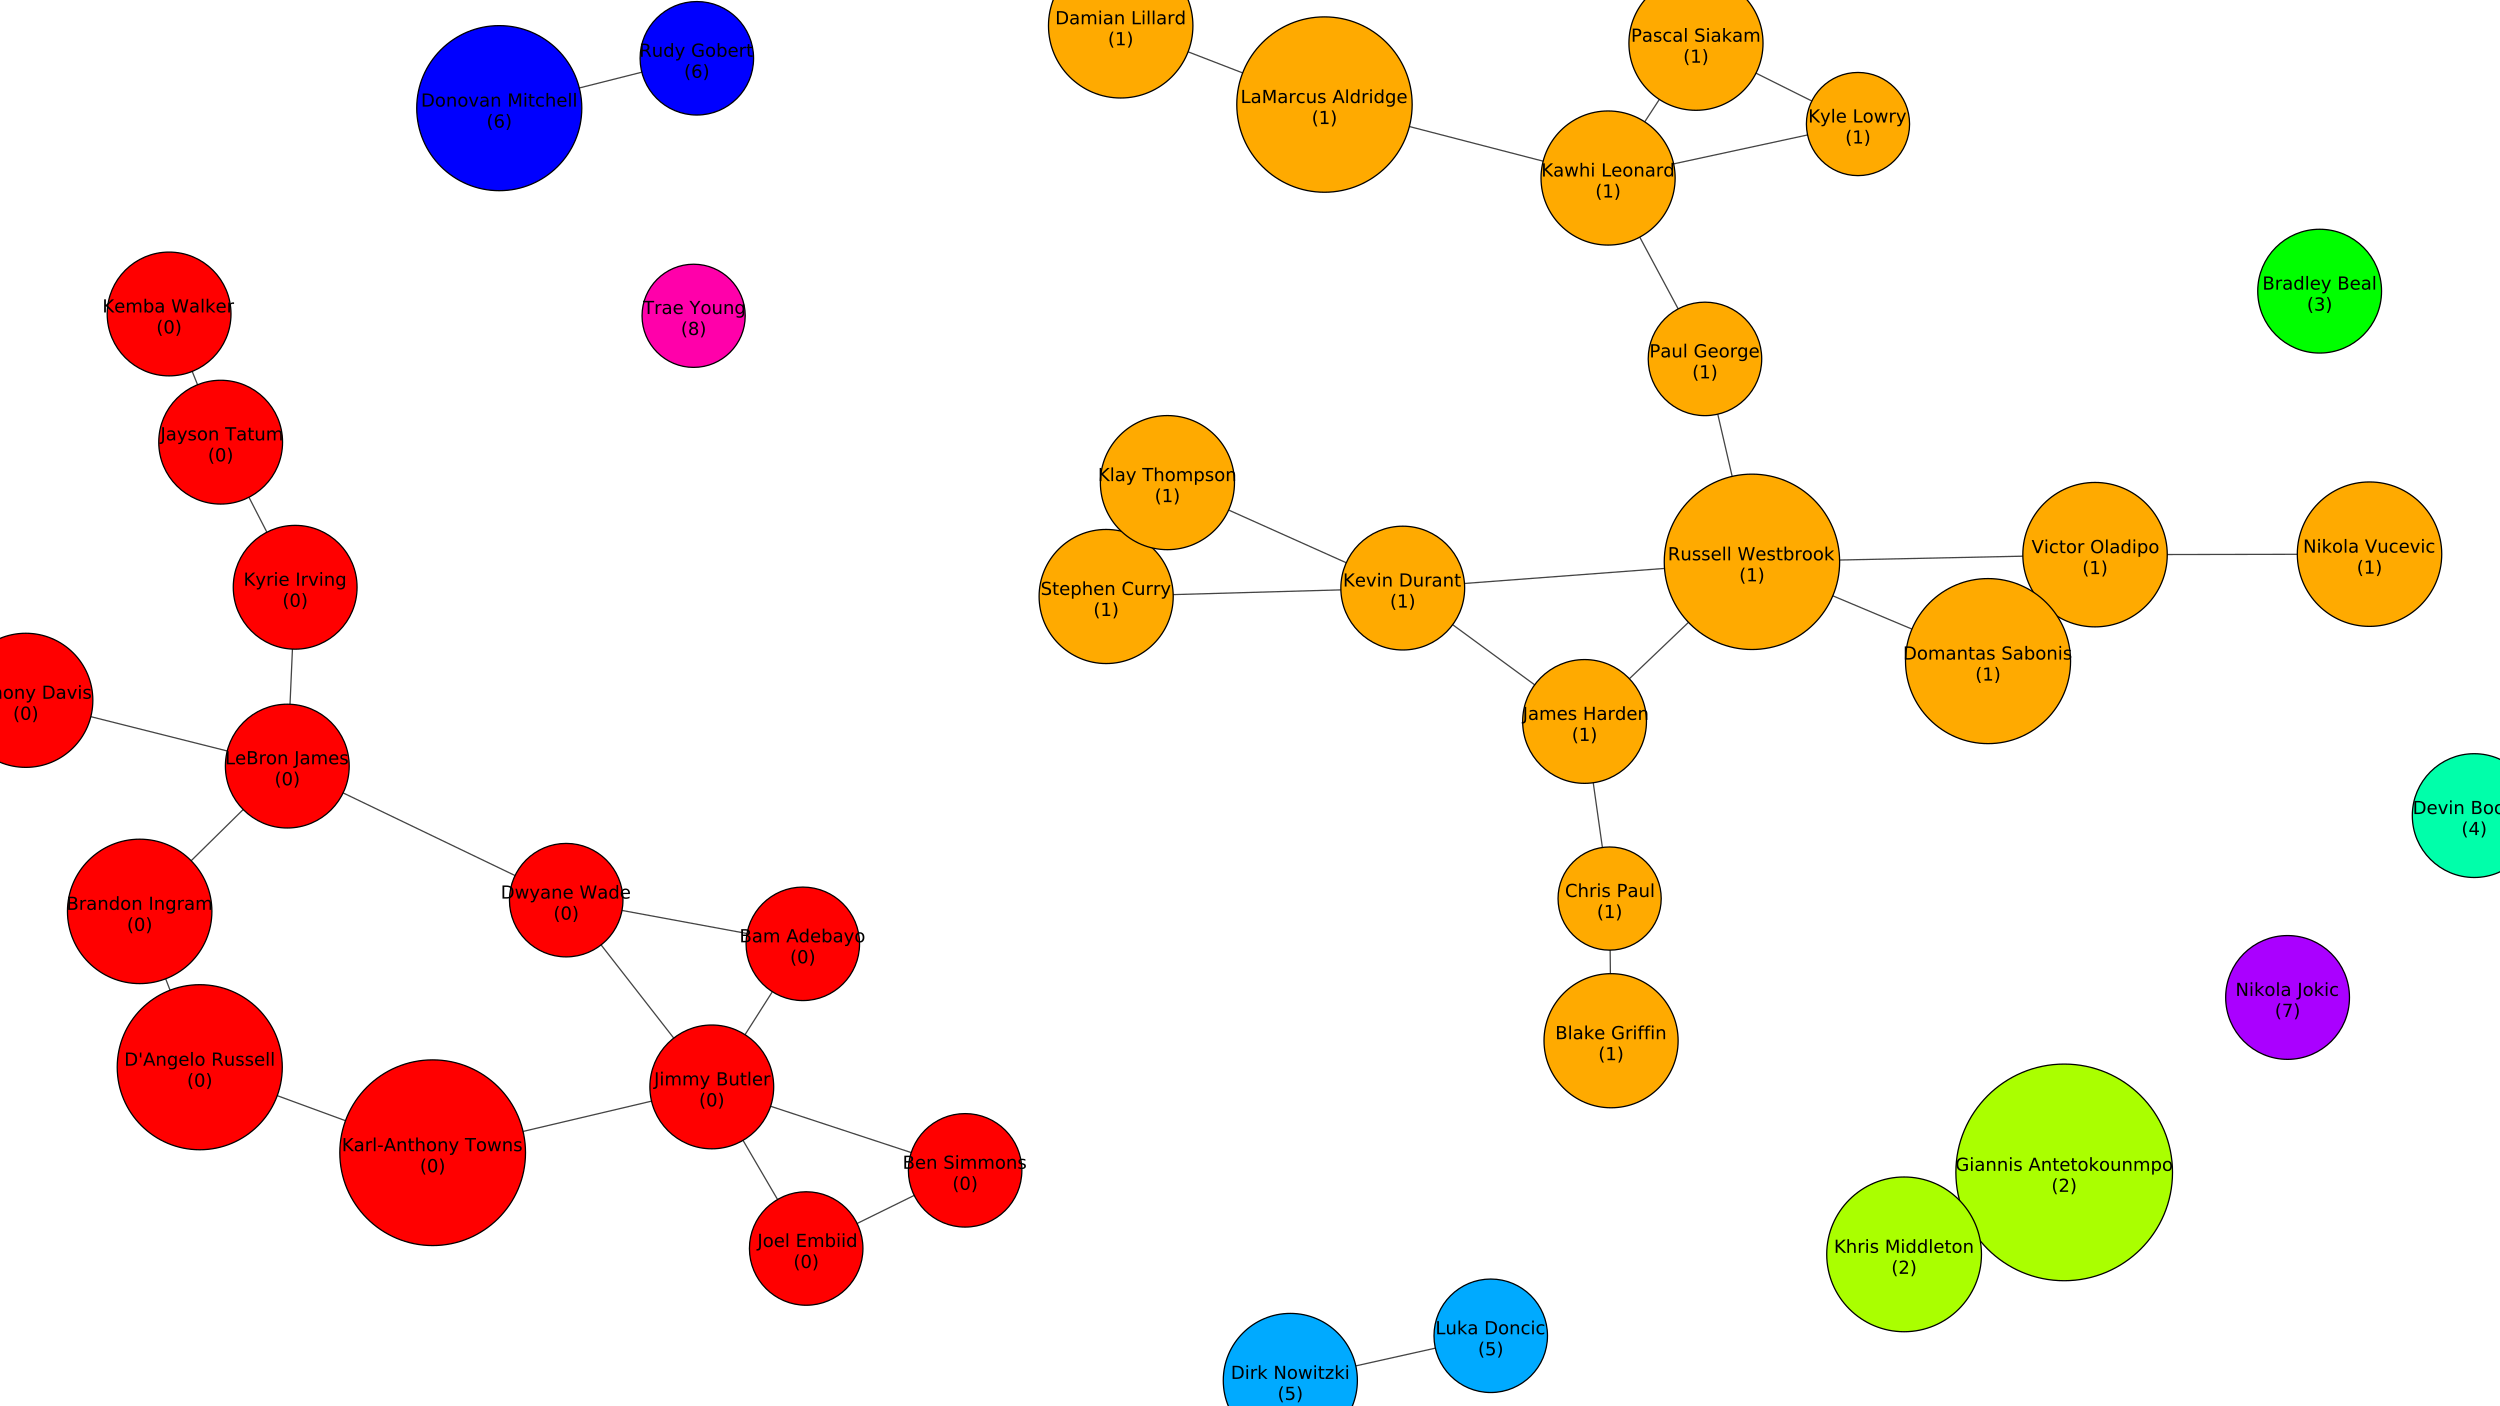 <?xml version="1.0" encoding="UTF-8"?>
<svg xmlns="http://www.w3.org/2000/svg" xmlns:xlink="http://www.w3.org/1999/xlink" width="1938.703pt" height="1090.521pt" viewBox="0 0 1938.703 1090.521" version="1.1">
<rect x="0" y="0" width="1938.703" height="1090.521" fill="#333333" stroke="none"/>
<defs>
<g>
<symbol overflow="visible" id="glyph0-0">
<path style="stroke:none;" d="M 0.703 2.469 L 0.703 -9.875 L 7.703 -9.875 L 7.703 2.469 Z M 1.484 1.703 L 6.922 1.703 L 6.922 -9.078 L 1.484 -9.078 Z M 1.484 1.703 "/>
</symbol>
<symbol overflow="visible" id="glyph0-1">
<path style="stroke:none;" d="M 2.75 -4.875 L 2.75 -1.141 L 4.969 -1.141 C 5.707 -1.141 6.254 -1.289 6.609 -1.594 C 6.973 -1.906 7.156 -2.379 7.156 -3.016 C 7.156 -3.648 6.973 -4.117 6.609 -4.422 C 6.254 -4.723 5.707 -4.875 4.969 -4.875 Z M 2.75 -9.078 L 2.75 -6 L 4.797 -6 C 5.473 -6 5.973 -6.125 6.297 -6.375 C 6.629 -6.625 6.797 -7.008 6.797 -7.531 C 6.797 -8.051 6.629 -8.438 6.297 -8.688 C 5.973 -8.945 5.473 -9.078 4.797 -9.078 Z M 1.375 -10.203 L 4.906 -10.203 C 5.957 -10.203 6.766 -9.984 7.328 -9.547 C 7.898 -9.109 8.188 -8.488 8.188 -7.688 C 8.188 -7.062 8.039 -6.562 7.75 -6.188 C 7.457 -5.82 7.031 -5.594 6.469 -5.5 C 7.145 -5.352 7.672 -5.047 8.047 -4.578 C 8.422 -4.117 8.609 -3.547 8.609 -2.859 C 8.609 -1.941 8.297 -1.234 7.672 -0.734 C 7.055 -0.242 6.176 0 5.031 0 L 1.375 0 Z M 1.375 -10.203 "/>
</symbol>
<symbol overflow="visible" id="glyph0-2">
<path style="stroke:none;" d="M 4.797 -3.844 C 3.785 -3.844 3.082 -3.727 2.688 -3.5 C 2.289 -3.27 2.094 -2.875 2.094 -2.312 C 2.094 -1.863 2.238 -1.508 2.531 -1.25 C 2.832 -0.988 3.234 -0.859 3.734 -0.859 C 4.43 -0.859 4.988 -1.102 5.406 -1.594 C 5.832 -2.094 6.047 -2.75 6.047 -3.562 L 6.047 -3.844 Z M 7.312 -4.375 L 7.312 0 L 6.047 0 L 6.047 -1.156 C 5.766 -0.695 5.406 -0.352 4.969 -0.125 C 4.539 0.094 4.02 0.203 3.406 0.203 C 2.625 0.203 2 -0.016 1.531 -0.453 C 1.07 -0.898 0.844 -1.492 0.844 -2.234 C 0.844 -3.086 1.129 -3.734 1.703 -4.172 C 2.285 -4.609 3.145 -4.828 4.281 -4.828 L 6.047 -4.828 L 6.047 -4.953 C 6.047 -5.535 5.852 -5.984 5.469 -6.297 C 5.094 -6.617 4.562 -6.781 3.875 -6.781 C 3.438 -6.781 3.008 -6.723 2.594 -6.609 C 2.176 -6.504 1.781 -6.348 1.406 -6.141 L 1.406 -7.312 C 1.863 -7.488 2.305 -7.617 2.734 -7.703 C 3.172 -7.797 3.594 -7.844 4 -7.844 C 5.113 -7.844 5.941 -7.555 6.484 -6.984 C 7.035 -6.41 7.312 -5.539 7.312 -4.375 Z M 7.312 -4.375 "/>
</symbol>
<symbol overflow="visible" id="glyph0-3">
<path style="stroke:none;" d="M 7.281 -6.188 C 7.594 -6.75 7.969 -7.164 8.406 -7.438 C 8.844 -7.707 9.359 -7.844 9.953 -7.844 C 10.754 -7.844 11.367 -7.562 11.797 -7 C 12.234 -6.445 12.453 -5.656 12.453 -4.625 L 12.453 0 L 11.188 0 L 11.188 -4.578 C 11.188 -5.316 11.055 -5.863 10.797 -6.219 C 10.535 -6.57 10.141 -6.75 9.609 -6.75 C 8.953 -6.75 8.438 -6.531 8.062 -6.094 C 7.688 -5.664 7.5 -5.078 7.5 -4.328 L 7.5 0 L 6.234 0 L 6.234 -4.578 C 6.234 -5.316 6.102 -5.863 5.844 -6.219 C 5.582 -6.57 5.18 -6.75 4.641 -6.75 C 3.992 -6.75 3.477 -6.531 3.094 -6.094 C 2.719 -5.656 2.531 -5.066 2.531 -4.328 L 2.531 0 L 1.266 0 L 1.266 -7.656 L 2.531 -7.656 L 2.531 -6.469 C 2.82 -6.938 3.164 -7.281 3.562 -7.5 C 3.969 -7.727 4.445 -7.844 5 -7.844 C 5.551 -7.844 6.02 -7.703 6.406 -7.422 C 6.801 -7.141 7.094 -6.727 7.281 -6.188 Z M 7.281 -6.188 "/>
</symbol>
<symbol overflow="visible" id="glyph0-4">
<path style="stroke:none;" d=""/>
</symbol>
<symbol overflow="visible" id="glyph0-5">
<path style="stroke:none;" d="M 4.781 -8.844 L 2.906 -3.766 L 6.672 -3.766 Z M 4 -10.203 L 5.578 -10.203 L 9.469 0 L 8.031 0 L 7.094 -2.625 L 2.5 -2.625 L 1.562 0 L 0.109 0 Z M 4 -10.203 "/>
</symbol>
<symbol overflow="visible" id="glyph0-6">
<path style="stroke:none;" d="M 6.359 -6.5 L 6.359 -10.641 L 7.609 -10.641 L 7.609 0 L 6.359 0 L 6.359 -1.156 C 6.098 -0.695 5.766 -0.352 5.359 -0.125 C 4.953 0.094 4.469 0.203 3.906 0.203 C 2.977 0.203 2.223 -0.164 1.641 -0.906 C 1.055 -1.645 0.766 -2.617 0.766 -3.828 C 0.766 -5.023 1.055 -5.992 1.641 -6.734 C 2.223 -7.473 2.977 -7.844 3.906 -7.844 C 4.469 -7.844 4.953 -7.727 5.359 -7.5 C 5.766 -7.281 6.098 -6.945 6.359 -6.5 Z M 2.078 -3.828 C 2.078 -2.898 2.266 -2.172 2.641 -1.641 C 3.023 -1.117 3.551 -0.859 4.219 -0.859 C 4.875 -0.859 5.395 -1.117 5.781 -1.641 C 6.164 -2.172 6.359 -2.898 6.359 -3.828 C 6.359 -4.742 6.164 -5.461 5.781 -5.984 C 5.395 -6.516 4.875 -6.781 4.219 -6.781 C 3.551 -6.781 3.023 -6.516 2.641 -5.984 C 2.266 -5.461 2.078 -4.742 2.078 -3.828 Z M 2.078 -3.828 "/>
</symbol>
<symbol overflow="visible" id="glyph0-7">
<path style="stroke:none;" d="M 7.875 -4.141 L 7.875 -3.531 L 2.078 -3.531 C 2.141 -2.664 2.398 -2.004 2.859 -1.547 C 3.328 -1.098 3.977 -0.875 4.812 -0.875 C 5.301 -0.875 5.77 -0.93 6.219 -1.047 C 6.676 -1.16 7.129 -1.336 7.578 -1.578 L 7.578 -0.391 C 7.117 -0.203 6.648 -0.055 6.172 0.047 C 5.703 0.148 5.227 0.203 4.75 0.203 C 3.52 0.203 2.547 -0.148 1.828 -0.859 C 1.117 -1.578 0.766 -2.539 0.766 -3.75 C 0.766 -5.008 1.102 -6.004 1.781 -6.734 C 2.457 -7.473 3.375 -7.844 4.531 -7.844 C 5.562 -7.844 6.375 -7.508 6.969 -6.844 C 7.57 -6.188 7.875 -5.285 7.875 -4.141 Z M 6.609 -4.516 C 6.598 -5.203 6.406 -5.75 6.031 -6.156 C 5.656 -6.57 5.16 -6.781 4.547 -6.781 C 3.836 -6.781 3.27 -6.578 2.844 -6.172 C 2.426 -5.773 2.188 -5.219 2.125 -4.5 Z M 6.609 -4.516 "/>
</symbol>
<symbol overflow="visible" id="glyph0-8">
<path style="stroke:none;" d="M 6.812 -3.828 C 6.812 -4.742 6.617 -5.461 6.234 -5.984 C 5.859 -6.516 5.336 -6.781 4.672 -6.781 C 4.004 -6.781 3.477 -6.516 3.094 -5.984 C 2.719 -5.461 2.531 -4.742 2.531 -3.828 C 2.531 -2.898 2.719 -2.172 3.094 -1.641 C 3.477 -1.117 4.004 -0.859 4.672 -0.859 C 5.336 -0.859 5.859 -1.117 6.234 -1.641 C 6.617 -2.172 6.812 -2.898 6.812 -3.828 Z M 2.531 -6.5 C 2.801 -6.945 3.133 -7.281 3.531 -7.5 C 3.938 -7.727 4.422 -7.844 4.984 -7.844 C 5.91 -7.844 6.664 -7.473 7.25 -6.734 C 7.832 -5.992 8.125 -5.023 8.125 -3.828 C 8.125 -2.617 7.832 -1.645 7.25 -0.906 C 6.664 -0.164 5.91 0.203 4.984 0.203 C 4.422 0.203 3.938 0.094 3.531 -0.125 C 3.133 -0.352 2.801 -0.695 2.531 -1.156 L 2.531 0 L 1.266 0 L 1.266 -10.641 L 2.531 -10.641 Z M 2.531 -6.5 "/>
</symbol>
<symbol overflow="visible" id="glyph0-9">
<path style="stroke:none;" d="M 4.5 0.719 C 4.145 1.625 3.797 2.211 3.453 2.484 C 3.117 2.766 2.672 2.906 2.109 2.906 L 1.109 2.906 L 1.109 1.859 L 1.844 1.859 C 2.188 1.859 2.453 1.773 2.641 1.609 C 2.836 1.453 3.051 1.066 3.281 0.453 L 3.516 -0.125 L 0.422 -7.656 L 1.75 -7.656 L 4.141 -1.672 L 6.531 -7.656 L 7.875 -7.656 Z M 4.5 0.719 "/>
</symbol>
<symbol overflow="visible" id="glyph0-10">
<path style="stroke:none;" d="M 4.281 -6.781 C 3.613 -6.781 3.082 -6.516 2.688 -5.984 C 2.289 -5.461 2.094 -4.742 2.094 -3.828 C 2.094 -2.91 2.285 -2.188 2.672 -1.656 C 3.066 -1.133 3.602 -0.875 4.281 -0.875 C 4.957 -0.875 5.488 -1.133 5.875 -1.656 C 6.27 -2.188 6.469 -2.91 6.469 -3.828 C 6.469 -4.734 6.27 -5.453 5.875 -5.984 C 5.488 -6.516 4.957 -6.781 4.281 -6.781 Z M 4.281 -7.844 C 5.375 -7.844 6.234 -7.484 6.859 -6.766 C 7.484 -6.055 7.797 -5.078 7.797 -3.828 C 7.797 -2.566 7.484 -1.578 6.859 -0.859 C 6.234 -0.148 5.375 0.203 4.281 0.203 C 3.188 0.203 2.328 -0.148 1.703 -0.859 C 1.078 -1.578 0.766 -2.566 0.766 -3.828 C 0.766 -5.078 1.078 -6.055 1.703 -6.766 C 2.328 -7.484 3.188 -7.844 4.281 -7.844 Z M 4.281 -7.844 "/>
</symbol>
<symbol overflow="visible" id="glyph0-11">
<path style="stroke:none;" d="M 4.344 -10.625 C 3.727 -9.57 3.27 -8.531 2.969 -7.5 C 2.676 -6.477 2.531 -5.441 2.531 -4.391 C 2.531 -3.336 2.68 -2.297 2.984 -1.266 C 3.285 -0.234 3.738 0.801 4.344 1.844 L 3.25 1.844 C 2.562 0.77 2.047 -0.281 1.703 -1.312 C 1.367 -2.344 1.203 -3.367 1.203 -4.391 C 1.203 -5.41 1.367 -6.438 1.703 -7.469 C 2.047 -8.5 2.562 -9.551 3.25 -10.625 Z M 4.344 -10.625 "/>
</symbol>
<symbol overflow="visible" id="glyph0-12">
<path style="stroke:none;" d="M 4.453 -9.297 C 3.742 -9.297 3.207 -8.945 2.844 -8.25 C 2.488 -7.551 2.312 -6.5 2.312 -5.094 C 2.312 -3.695 2.488 -2.645 2.844 -1.938 C 3.207 -1.238 3.742 -0.891 4.453 -0.891 C 5.172 -0.891 5.707 -1.238 6.062 -1.938 C 6.414 -2.645 6.594 -3.695 6.594 -5.094 C 6.594 -6.5 6.414 -7.551 6.062 -8.25 C 5.707 -8.945 5.172 -9.297 4.453 -9.297 Z M 4.453 -10.391 C 5.598 -10.391 6.473 -9.938 7.078 -9.031 C 7.68 -8.125 7.984 -6.812 7.984 -5.094 C 7.984 -3.375 7.68 -2.062 7.078 -1.156 C 6.473 -0.25 5.598 0.203 4.453 0.203 C 3.305 0.203 2.43 -0.25 1.828 -1.156 C 1.223 -2.062 0.922 -3.375 0.922 -5.094 C 0.922 -6.812 1.223 -8.125 1.828 -9.031 C 2.43 -9.938 3.305 -10.391 4.453 -10.391 Z M 4.453 -10.391 "/>
</symbol>
<symbol overflow="visible" id="glyph0-13">
<path style="stroke:none;" d="M 1.125 -10.625 L 2.219 -10.625 C 2.895 -9.551 3.406 -8.5 3.75 -7.469 C 4.094 -6.438 4.266 -5.41 4.266 -4.391 C 4.266 -3.367 4.094 -2.344 3.75 -1.312 C 3.406 -0.281 2.895 0.77 2.219 1.844 L 1.125 1.844 C 1.727 0.801 2.176 -0.234 2.469 -1.266 C 2.77 -2.297 2.922 -3.336 2.922 -4.391 C 2.922 -5.441 2.77 -6.477 2.469 -7.5 C 2.176 -8.531 1.727 -9.57 1.125 -10.625 Z M 1.125 -10.625 "/>
</symbol>
<symbol overflow="visible" id="glyph0-14">
<path style="stroke:none;" d="M 1.375 -10.203 L 2.75 -10.203 L 2.75 -1.156 L 7.719 -1.156 L 7.719 0 L 1.375 0 Z M 1.375 -10.203 "/>
</symbol>
<symbol overflow="visible" id="glyph0-15">
<path style="stroke:none;" d="M 1.375 -10.203 L 3.438 -10.203 L 6.031 -3.266 L 8.656 -10.203 L 10.719 -10.203 L 10.719 0 L 9.359 0 L 9.359 -8.969 L 6.734 -1.969 L 5.344 -1.969 L 2.719 -8.969 L 2.719 0 L 1.375 0 Z M 1.375 -10.203 "/>
</symbol>
<symbol overflow="visible" id="glyph0-16">
<path style="stroke:none;" d="M 5.75 -6.484 C 5.613 -6.566 5.461 -6.625 5.297 -6.656 C 5.129 -6.695 4.945 -6.719 4.75 -6.719 C 4.031 -6.719 3.477 -6.484 3.094 -6.016 C 2.719 -5.555 2.531 -4.895 2.531 -4.031 L 2.531 0 L 1.266 0 L 1.266 -7.656 L 2.531 -7.656 L 2.531 -6.469 C 2.801 -6.938 3.145 -7.281 3.562 -7.5 C 3.988 -7.727 4.504 -7.844 5.109 -7.844 C 5.203 -7.844 5.301 -7.836 5.406 -7.828 C 5.508 -7.816 5.625 -7.797 5.75 -7.766 Z M 5.75 -6.484 "/>
</symbol>
<symbol overflow="visible" id="glyph0-17">
<path style="stroke:none;" d="M 6.828 -7.359 L 6.828 -6.188 C 6.473 -6.383 6.113 -6.531 5.75 -6.625 C 5.395 -6.727 5.035 -6.781 4.672 -6.781 C 3.859 -6.781 3.223 -6.52 2.766 -6 C 2.316 -5.477 2.094 -4.754 2.094 -3.828 C 2.094 -2.891 2.316 -2.16 2.766 -1.641 C 3.223 -1.129 3.859 -0.875 4.672 -0.875 C 5.035 -0.875 5.395 -0.922 5.75 -1.016 C 6.113 -1.109 6.473 -1.254 6.828 -1.453 L 6.828 -0.297 C 6.473 -0.129 6.109 -0.004 5.734 0.078 C 5.359 0.16 4.961 0.203 4.547 0.203 C 3.391 0.203 2.469 -0.156 1.781 -0.875 C 1.102 -1.602 0.766 -2.586 0.766 -3.828 C 0.766 -5.066 1.109 -6.047 1.797 -6.766 C 2.484 -7.484 3.426 -7.844 4.625 -7.844 C 5.008 -7.844 5.383 -7.801 5.75 -7.719 C 6.125 -7.645 6.484 -7.523 6.828 -7.359 Z M 6.828 -7.359 "/>
</symbol>
<symbol overflow="visible" id="glyph0-18">
<path style="stroke:none;" d="M 1.188 -3.016 L 1.188 -7.656 L 2.453 -7.656 L 2.453 -3.062 C 2.453 -2.344 2.594 -1.801 2.875 -1.438 C 3.156 -1.07 3.578 -0.891 4.141 -0.891 C 4.816 -0.891 5.352 -1.102 5.75 -1.531 C 6.145 -1.969 6.344 -2.562 6.344 -3.312 L 6.344 -7.656 L 7.609 -7.656 L 7.609 0 L 6.344 0 L 6.344 -1.172 C 6.039 -0.711 5.688 -0.367 5.281 -0.141 C 4.875 0.086 4.406 0.203 3.875 0.203 C 3 0.203 2.332 -0.066 1.875 -0.609 C 1.414 -1.16 1.188 -1.961 1.188 -3.016 Z M 4.359 -7.844 Z M 4.359 -7.844 "/>
</symbol>
<symbol overflow="visible" id="glyph0-19">
<path style="stroke:none;" d="M 6.203 -7.438 L 6.203 -6.234 C 5.848 -6.422 5.477 -6.555 5.094 -6.641 C 4.707 -6.734 4.312 -6.781 3.906 -6.781 C 3.281 -6.781 2.812 -6.688 2.5 -6.5 C 2.188 -6.312 2.031 -6.023 2.031 -5.641 C 2.031 -5.348 2.141 -5.117 2.359 -4.953 C 2.586 -4.785 3.039 -4.629 3.719 -4.484 L 4.141 -4.375 C 5.035 -4.188 5.672 -3.914 6.047 -3.562 C 6.422 -3.219 6.609 -2.734 6.609 -2.109 C 6.609 -1.398 6.328 -0.836 5.766 -0.422 C 5.203 -0.004 4.43 0.203 3.453 0.203 C 3.035 0.203 2.602 0.16 2.156 0.078 C 1.719 -0.004 1.254 -0.125 0.766 -0.281 L 0.766 -1.578 C 1.223 -1.336 1.676 -1.156 2.125 -1.031 C 2.582 -0.914 3.031 -0.859 3.469 -0.859 C 4.062 -0.859 4.516 -0.957 4.828 -1.156 C 5.148 -1.363 5.312 -1.648 5.312 -2.016 C 5.312 -2.359 5.195 -2.617 4.969 -2.797 C 4.738 -2.984 4.234 -3.16 3.453 -3.328 L 3.016 -3.438 C 2.242 -3.594 1.68 -3.844 1.328 -4.188 C 0.984 -4.531 0.812 -4.992 0.812 -5.578 C 0.812 -6.305 1.066 -6.863 1.578 -7.25 C 2.086 -7.645 2.812 -7.844 3.75 -7.844 C 4.219 -7.844 4.656 -7.805 5.062 -7.734 C 5.477 -7.672 5.859 -7.57 6.203 -7.438 Z M 6.203 -7.438 "/>
</symbol>
<symbol overflow="visible" id="glyph0-20">
<path style="stroke:none;" d="M 1.312 -10.641 L 2.578 -10.641 L 2.578 0 L 1.312 0 Z M 1.312 -10.641 "/>
</symbol>
<symbol overflow="visible" id="glyph0-21">
<path style="stroke:none;" d="M 1.312 -7.656 L 2.578 -7.656 L 2.578 0 L 1.312 0 Z M 1.312 -10.641 L 2.578 -10.641 L 2.578 -9.047 L 1.312 -9.047 Z M 1.312 -10.641 "/>
</symbol>
<symbol overflow="visible" id="glyph0-22">
<path style="stroke:none;" d="M 6.359 -3.922 C 6.359 -4.828 6.172 -5.531 5.797 -6.031 C 5.422 -6.531 4.895 -6.781 4.219 -6.781 C 3.539 -6.781 3.016 -6.531 2.641 -6.031 C 2.266 -5.531 2.078 -4.828 2.078 -3.922 C 2.078 -3.016 2.266 -2.305 2.641 -1.797 C 3.016 -1.297 3.539 -1.047 4.219 -1.047 C 4.895 -1.047 5.422 -1.297 5.797 -1.797 C 6.172 -2.305 6.359 -3.016 6.359 -3.922 Z M 7.609 -0.953 C 7.609 0.348 7.316 1.316 6.734 1.953 C 6.16 2.586 5.281 2.906 4.094 2.906 C 3.645 2.906 3.223 2.875 2.828 2.812 C 2.441 2.75 2.066 2.648 1.703 2.516 L 1.703 1.281 C 2.066 1.488 2.426 1.641 2.781 1.734 C 3.145 1.828 3.516 1.875 3.891 1.875 C 4.711 1.875 5.328 1.656 5.734 1.219 C 6.148 0.789 6.359 0.145 6.359 -0.719 L 6.359 -1.344 C 6.098 -0.895 5.766 -0.555 5.359 -0.328 C 4.953 -0.109 4.469 0 3.906 0 C 2.969 0 2.207 -0.352 1.625 -1.062 C 1.051 -1.781 0.766 -2.734 0.766 -3.922 C 0.766 -5.098 1.051 -6.047 1.625 -6.766 C 2.207 -7.484 2.969 -7.844 3.906 -7.844 C 4.469 -7.844 4.953 -7.727 5.359 -7.5 C 5.766 -7.281 6.098 -6.945 6.359 -6.5 L 6.359 -7.656 L 7.609 -7.656 Z M 7.609 -0.953 "/>
</symbol>
<symbol overflow="visible" id="glyph0-23">
<path style="stroke:none;" d="M 1.734 -1.156 L 4 -1.156 L 4 -8.953 L 1.531 -8.453 L 1.531 -9.719 L 3.984 -10.203 L 5.359 -10.203 L 5.359 -1.156 L 7.609 -1.156 L 7.609 0 L 1.734 0 Z M 1.734 -1.156 "/>
</symbol>
<symbol overflow="visible" id="glyph0-24">
<path style="stroke:none;" d="M 8.328 -1.453 L 8.328 -4.203 L 6.078 -4.203 L 6.078 -5.328 L 9.703 -5.328 L 9.703 -0.953 C 9.172 -0.578 8.582 -0.289 7.938 -0.094 C 7.289 0.102 6.602 0.203 5.875 0.203 C 4.281 0.203 3.031 -0.258 2.125 -1.188 C 1.227 -2.125 0.781 -3.426 0.781 -5.094 C 0.781 -6.758 1.227 -8.055 2.125 -8.984 C 3.031 -9.922 4.281 -10.391 5.875 -10.391 C 6.539 -10.391 7.172 -10.305 7.766 -10.141 C 8.367 -9.984 8.926 -9.742 9.438 -9.422 L 9.438 -7.953 C 8.926 -8.379 8.383 -8.703 7.812 -8.922 C 7.238 -9.141 6.633 -9.25 6 -9.25 C 4.75 -9.25 3.812 -8.898 3.188 -8.203 C 2.562 -7.516 2.25 -6.477 2.25 -5.094 C 2.25 -3.719 2.562 -2.68 3.188 -1.984 C 3.812 -1.285 4.75 -0.938 6 -0.938 C 6.488 -0.938 6.922 -0.977 7.297 -1.062 C 7.68 -1.145 8.023 -1.273 8.328 -1.453 Z M 8.328 -1.453 "/>
</symbol>
<symbol overflow="visible" id="glyph0-25">
<path style="stroke:none;" d="M 7.688 -4.625 L 7.688 0 L 6.422 0 L 6.422 -4.578 C 6.422 -5.305 6.281 -5.848 6 -6.203 C 5.719 -6.566 5.297 -6.75 4.734 -6.75 C 4.055 -6.75 3.52 -6.531 3.125 -6.094 C 2.727 -5.664 2.531 -5.078 2.531 -4.328 L 2.531 0 L 1.266 0 L 1.266 -7.656 L 2.531 -7.656 L 2.531 -6.469 C 2.832 -6.926 3.188 -7.27 3.594 -7.5 C 4.008 -7.727 4.484 -7.844 5.016 -7.844 C 5.891 -7.844 6.551 -7.566 7 -7.016 C 7.457 -6.473 7.688 -5.676 7.688 -4.625 Z M 7.688 -4.625 "/>
</symbol>
<symbol overflow="visible" id="glyph0-26">
<path style="stroke:none;" d="M 2.562 -9.828 L 2.562 -7.656 L 5.156 -7.656 L 5.156 -6.672 L 2.562 -6.672 L 2.562 -2.516 C 2.562 -1.898 2.645 -1.5 2.812 -1.312 C 2.988 -1.133 3.336 -1.047 3.859 -1.047 L 5.156 -1.047 L 5.156 0 L 3.859 0 C 2.891 0 2.219 -0.18 1.844 -0.547 C 1.477 -0.91 1.297 -1.566 1.297 -2.516 L 1.297 -6.672 L 0.375 -6.672 L 0.375 -7.656 L 1.297 -7.656 L 1.297 -9.828 Z M 2.562 -9.828 "/>
</symbol>
<symbol overflow="visible" id="glyph0-27">
<path style="stroke:none;" d="M 1.266 -10.641 L 2.531 -10.641 L 2.531 -4.359 L 6.297 -7.656 L 7.891 -7.656 L 3.828 -4.078 L 8.062 0 L 6.422 0 L 2.531 -3.734 L 2.531 0 L 1.266 0 Z M 1.266 -10.641 "/>
</symbol>
<symbol overflow="visible" id="glyph0-28">
<path style="stroke:none;" d="M 2.531 -1.156 L 2.531 2.906 L 1.266 2.906 L 1.266 -7.656 L 2.531 -7.656 L 2.531 -6.5 C 2.801 -6.945 3.133 -7.281 3.531 -7.5 C 3.938 -7.727 4.422 -7.844 4.984 -7.844 C 5.91 -7.844 6.664 -7.473 7.25 -6.734 C 7.832 -5.992 8.125 -5.023 8.125 -3.828 C 8.125 -2.617 7.832 -1.645 7.25 -0.906 C 6.664 -0.164 5.91 0.203 4.984 0.203 C 4.422 0.203 3.938 0.094 3.531 -0.125 C 3.133 -0.352 2.801 -0.695 2.531 -1.156 Z M 6.812 -3.828 C 6.812 -4.742 6.617 -5.461 6.234 -5.984 C 5.859 -6.516 5.336 -6.781 4.672 -6.781 C 4.004 -6.781 3.477 -6.516 3.094 -5.984 C 2.719 -5.461 2.531 -4.742 2.531 -3.828 C 2.531 -2.898 2.719 -2.172 3.094 -1.641 C 3.477 -1.117 4.004 -0.859 4.672 -0.859 C 5.336 -0.859 5.859 -1.117 6.234 -1.641 C 6.617 -2.172 6.812 -2.898 6.812 -3.828 Z M 6.812 -3.828 "/>
</symbol>
<symbol overflow="visible" id="glyph0-29">
<path style="stroke:none;" d="M 2.688 -1.156 L 7.5 -1.156 L 7.5 0 L 1.031 0 L 1.031 -1.156 C 1.551 -1.695 2.266 -2.426 3.172 -3.344 C 4.078 -4.258 4.645 -4.848 4.875 -5.109 C 5.312 -5.609 5.617 -6.031 5.797 -6.375 C 5.973 -6.719 6.062 -7.055 6.062 -7.391 C 6.062 -7.93 5.867 -8.375 5.484 -8.719 C 5.109 -9.062 4.613 -9.234 4 -9.234 C 3.57 -9.234 3.117 -9.156 2.641 -9 C 2.16 -8.852 1.645 -8.625 1.094 -8.312 L 1.094 -9.719 C 1.645 -9.938 2.16 -10.102 2.641 -10.219 C 3.129 -10.332 3.578 -10.391 3.984 -10.391 C 5.035 -10.391 5.875 -10.125 6.5 -9.594 C 7.133 -9.07 7.453 -8.367 7.453 -7.484 C 7.453 -7.055 7.375 -6.656 7.219 -6.281 C 7.062 -5.906 6.773 -5.461 6.359 -4.953 C 6.242 -4.828 5.879 -4.445 5.266 -3.812 C 4.66 -3.176 3.801 -2.289 2.688 -1.156 Z M 2.688 -1.156 "/>
</symbol>
<symbol overflow="visible" id="glyph0-30">
<path style="stroke:none;" d="M 5.688 -5.5 C 6.344 -5.363 6.852 -5.07 7.219 -4.625 C 7.594 -4.176 7.781 -3.625 7.781 -2.969 C 7.781 -1.957 7.43 -1.176 6.734 -0.625 C 6.047 -0.07 5.066 0.203 3.797 0.203 C 3.367 0.203 2.926 0.156 2.469 0.062 C 2.02 -0.02 1.551 -0.145 1.062 -0.312 L 1.062 -1.641 C 1.445 -1.422 1.867 -1.254 2.328 -1.141 C 2.785 -1.023 3.258 -0.969 3.75 -0.969 C 4.613 -0.969 5.27 -1.133 5.719 -1.469 C 6.176 -1.812 6.406 -2.312 6.406 -2.969 C 6.406 -3.57 6.191 -4.039 5.766 -4.375 C 5.348 -4.719 4.766 -4.891 4.016 -4.891 L 2.828 -4.891 L 2.828 -6.016 L 4.078 -6.016 C 4.754 -6.016 5.27 -6.148 5.625 -6.422 C 5.988 -6.703 6.172 -7.098 6.172 -7.609 C 6.172 -8.129 5.984 -8.531 5.609 -8.812 C 5.242 -9.094 4.711 -9.234 4.016 -9.234 C 3.641 -9.234 3.234 -9.191 2.797 -9.109 C 2.367 -9.023 1.895 -8.895 1.375 -8.719 L 1.375 -9.953 C 1.895 -10.098 2.383 -10.207 2.844 -10.281 C 3.301 -10.352 3.734 -10.391 4.141 -10.391 C 5.191 -10.391 6.02 -10.148 6.625 -9.672 C 7.238 -9.203 7.547 -8.562 7.547 -7.75 C 7.547 -7.176 7.383 -6.695 7.062 -6.312 C 6.738 -5.926 6.281 -5.656 5.688 -5.5 Z M 5.688 -5.5 "/>
</symbol>
<symbol overflow="visible" id="glyph0-31">
<path style="stroke:none;" d="M 2.75 -9.078 L 2.75 -1.141 L 4.422 -1.141 C 5.828 -1.141 6.859 -1.457 7.516 -2.094 C 8.172 -2.727 8.5 -3.734 8.5 -5.109 C 8.5 -6.484 8.172 -7.488 7.516 -8.125 C 6.859 -8.758 5.828 -9.078 4.422 -9.078 Z M 1.375 -10.203 L 4.219 -10.203 C 6.188 -10.203 7.633 -9.789 8.562 -8.969 C 9.488 -8.145 9.953 -6.859 9.953 -5.109 C 9.953 -3.348 9.488 -2.055 8.562 -1.234 C 7.633 -0.41 6.188 0 4.219 0 L 1.375 0 Z M 1.375 -10.203 "/>
</symbol>
<symbol overflow="visible" id="glyph0-32">
<path style="stroke:none;" d="M 0.422 -7.656 L 1.75 -7.656 L 4.141 -1.234 L 6.531 -7.656 L 7.875 -7.656 L 5 0 L 3.281 0 Z M 0.422 -7.656 "/>
</symbol>
<symbol overflow="visible" id="glyph0-33">
<path style="stroke:none;" d="M 5.297 -9 L 1.812 -3.562 L 5.297 -3.562 Z M 4.922 -10.203 L 6.672 -10.203 L 6.672 -3.562 L 8.125 -3.562 L 8.125 -2.406 L 6.672 -2.406 L 6.672 0 L 5.297 0 L 5.297 -2.406 L 0.688 -2.406 L 0.688 -3.734 Z M 4.922 -10.203 "/>
</symbol>
<symbol overflow="visible" id="glyph0-34">
<path style="stroke:none;" d="M 1.375 -10.203 L 2.75 -10.203 L 2.75 -0.719 C 2.75 0.52 2.516 1.414 2.047 1.969 C 1.586 2.52 0.836 2.797 -0.203 2.797 L -0.719 2.797 L -0.719 1.641 L -0.297 1.641 C 0.316 1.641 0.75 1.469 1 1.125 C 1.25 0.781 1.375 0.164 1.375 -0.719 Z M 1.375 -10.203 "/>
</symbol>
<symbol overflow="visible" id="glyph0-35">
<path style="stroke:none;" d="M 7.5 -9.875 L 7.5 -8.531 C 6.969 -8.781 6.469 -8.961 6 -9.078 C 5.539 -9.203 5.094 -9.266 4.656 -9.266 C 3.906 -9.266 3.328 -9.117 2.922 -8.828 C 2.516 -8.535 2.312 -8.125 2.312 -7.594 C 2.312 -7.133 2.445 -6.789 2.719 -6.562 C 2.988 -6.332 3.504 -6.148 4.266 -6.016 L 5.094 -5.844 C 6.125 -5.645 6.883 -5.297 7.375 -4.797 C 7.863 -4.305 8.109 -3.645 8.109 -2.812 C 8.109 -1.82 7.773 -1.07 7.109 -0.562 C 6.453 -0.051 5.484 0.203 4.203 0.203 C 3.711 0.203 3.195 0.145 2.656 0.031 C 2.113 -0.07 1.551 -0.234 0.969 -0.453 L 0.969 -1.875 C 1.531 -1.562 2.078 -1.32 2.609 -1.156 C 3.148 -1 3.68 -0.922 4.203 -0.922 C 4.984 -0.922 5.586 -1.078 6.016 -1.391 C 6.453 -1.703 6.672 -2.145 6.672 -2.719 C 6.672 -3.219 6.516 -3.609 6.203 -3.891 C 5.898 -4.172 5.395 -4.383 4.688 -4.531 L 3.844 -4.688 C 2.812 -4.895 2.066 -5.219 1.609 -5.656 C 1.148 -6.094 0.922 -6.703 0.922 -7.484 C 0.922 -8.379 1.238 -9.086 1.875 -9.609 C 2.508 -10.129 3.383 -10.391 4.5 -10.391 C 4.977 -10.391 5.469 -10.344 5.969 -10.25 C 6.469 -10.164 6.977 -10.039 7.5 -9.875 Z M 7.5 -9.875 "/>
</symbol>
<symbol overflow="visible" id="glyph0-36">
<path style="stroke:none;" d="M 7.688 -4.625 L 7.688 0 L 6.422 0 L 6.422 -4.578 C 6.422 -5.305 6.281 -5.848 6 -6.203 C 5.719 -6.566 5.297 -6.75 4.734 -6.75 C 4.055 -6.75 3.52 -6.531 3.125 -6.094 C 2.727 -5.664 2.531 -5.078 2.531 -4.328 L 2.531 0 L 1.266 0 L 1.266 -10.641 L 2.531 -10.641 L 2.531 -6.469 C 2.832 -6.926 3.188 -7.27 3.594 -7.5 C 4.008 -7.727 4.484 -7.844 5.016 -7.844 C 5.891 -7.844 6.551 -7.566 7 -7.016 C 7.457 -6.473 7.688 -5.676 7.688 -4.625 Z M 7.688 -4.625 "/>
</symbol>
<symbol overflow="visible" id="glyph0-37">
<path style="stroke:none;" d="M 9.016 -9.422 L 9.016 -7.969 C 8.547 -8.395 8.047 -8.711 7.516 -8.922 C 6.992 -9.141 6.441 -9.25 5.859 -9.25 C 4.691 -9.25 3.797 -8.891 3.172 -8.172 C 2.555 -7.461 2.25 -6.438 2.25 -5.094 C 2.25 -3.75 2.555 -2.719 3.172 -2 C 3.797 -1.289 4.691 -0.938 5.859 -0.938 C 6.441 -0.938 6.992 -1.039 7.516 -1.25 C 8.047 -1.469 8.547 -1.797 9.016 -2.234 L 9.016 -0.781 C 8.535 -0.457 8.023 -0.211 7.484 -0.047 C 6.941 0.117 6.367 0.203 5.766 0.203 C 4.223 0.203 3.004 -0.27 2.109 -1.219 C 1.223 -2.164 0.781 -3.457 0.781 -5.094 C 0.781 -6.727 1.223 -8.02 2.109 -8.969 C 3.004 -9.914 4.223 -10.391 5.766 -10.391 C 6.379 -10.391 6.957 -10.305 7.5 -10.141 C 8.039 -9.984 8.547 -9.742 9.016 -9.422 Z M 9.016 -9.422 "/>
</symbol>
<symbol overflow="visible" id="glyph0-38">
<path style="stroke:none;" d="M 1.516 -10.203 L 6.938 -10.203 L 6.938 -9.047 L 2.781 -9.047 L 2.781 -6.547 C 2.977 -6.609 3.176 -6.656 3.375 -6.688 C 3.57 -6.727 3.773 -6.75 3.984 -6.75 C 5.117 -6.75 6.02 -6.438 6.688 -5.812 C 7.352 -5.188 7.688 -4.344 7.688 -3.281 C 7.688 -2.176 7.344 -1.316 6.656 -0.703 C 5.977 -0.098 5.016 0.203 3.766 0.203 C 3.336 0.203 2.898 0.164 2.453 0.094 C 2.016 0.02 1.555 -0.086 1.078 -0.234 L 1.078 -1.625 C 1.492 -1.406 1.922 -1.238 2.359 -1.125 C 2.797 -1.02 3.254 -0.969 3.734 -0.969 C 4.523 -0.969 5.148 -1.172 5.609 -1.578 C 6.066 -1.992 6.297 -2.562 6.297 -3.281 C 6.297 -3.988 6.066 -4.547 5.609 -4.953 C 5.148 -5.367 4.523 -5.578 3.734 -5.578 C 3.367 -5.578 3 -5.535 2.625 -5.453 C 2.258 -5.379 1.891 -5.254 1.516 -5.078 Z M 1.516 -10.203 "/>
</symbol>
<symbol overflow="visible" id="glyph0-39">
<path style="stroke:none;" d="M 1.375 -10.203 L 2.75 -10.203 L 2.75 -5.891 L 7.328 -10.203 L 9.109 -10.203 L 4.047 -5.453 L 9.469 0 L 7.656 0 L 2.75 -4.922 L 2.75 0 L 1.375 0 Z M 1.375 -10.203 "/>
</symbol>
<symbol overflow="visible" id="glyph0-40">
<path style="stroke:none;" d="M 1.375 -10.203 L 7.828 -10.203 L 7.828 -9.047 L 2.75 -9.047 L 2.75 -6.016 L 7.609 -6.016 L 7.609 -4.859 L 2.75 -4.859 L 2.75 -1.156 L 7.953 -1.156 L 7.953 0 L 1.375 0 Z M 1.375 -10.203 "/>
</symbol>
<symbol overflow="visible" id="glyph0-41">
<path style="stroke:none;" d="M 2.75 -9.078 L 2.75 -5.234 L 4.484 -5.234 C 5.129 -5.234 5.629 -5.398 5.984 -5.734 C 6.336 -6.066 6.516 -6.539 6.516 -7.156 C 6.516 -7.77 6.336 -8.242 5.984 -8.578 C 5.629 -8.91 5.129 -9.078 4.484 -9.078 Z M 1.375 -10.203 L 4.484 -10.203 C 5.629 -10.203 6.492 -9.941 7.078 -9.422 C 7.672 -8.91 7.969 -8.156 7.969 -7.156 C 7.969 -6.145 7.672 -5.383 7.078 -4.875 C 6.492 -4.363 5.629 -4.109 4.484 -4.109 L 2.75 -4.109 L 2.75 0 L 1.375 0 Z M 1.375 -10.203 "/>
</symbol>
<symbol overflow="visible" id="glyph0-42">
<path style="stroke:none;" d="M 6.219 -4.781 C 6.508 -4.688 6.797 -4.473 7.078 -4.141 C 7.359 -3.816 7.641 -3.367 7.922 -2.797 L 9.328 0 L 7.844 0 L 6.531 -2.625 C 6.195 -3.301 5.867 -3.75 5.547 -3.969 C 5.234 -4.195 4.805 -4.312 4.266 -4.312 L 2.75 -4.312 L 2.75 0 L 1.375 0 L 1.375 -10.203 L 4.484 -10.203 C 5.648 -10.203 6.52 -9.957 7.094 -9.469 C 7.676 -8.988 7.969 -8.254 7.969 -7.266 C 7.969 -6.617 7.816 -6.082 7.516 -5.656 C 7.211 -5.238 6.781 -4.945 6.219 -4.781 Z M 2.75 -9.078 L 2.75 -5.453 L 4.484 -5.453 C 5.148 -5.453 5.656 -5.602 6 -5.906 C 6.344 -6.219 6.516 -6.672 6.516 -7.266 C 6.516 -7.859 6.344 -8.305 6 -8.609 C 5.656 -8.922 5.148 -9.078 4.484 -9.078 Z M 2.75 -9.078 "/>
</symbol>
<symbol overflow="visible" id="glyph0-43">
<path style="stroke:none;" d="M 4.625 -5.656 C 4 -5.656 3.504 -5.441 3.141 -5.016 C 2.785 -4.586 2.609 -4.008 2.609 -3.281 C 2.609 -2.539 2.785 -1.957 3.141 -1.531 C 3.504 -1.102 4 -0.891 4.625 -0.891 C 5.238 -0.891 5.727 -1.102 6.094 -1.531 C 6.457 -1.957 6.641 -2.539 6.641 -3.281 C 6.641 -4.008 6.457 -4.586 6.094 -5.016 C 5.727 -5.441 5.238 -5.656 4.625 -5.656 Z M 7.359 -9.984 L 7.359 -8.719 C 7.016 -8.883 6.664 -9.008 6.312 -9.094 C 5.957 -9.188 5.609 -9.234 5.266 -9.234 C 4.348 -9.234 3.648 -8.926 3.172 -8.312 C 2.691 -7.695 2.422 -6.766 2.359 -5.516 C 2.617 -5.91 2.953 -6.211 3.359 -6.422 C 3.766 -6.641 4.211 -6.75 4.703 -6.75 C 5.723 -6.75 6.531 -6.438 7.125 -5.812 C 7.727 -5.188 8.031 -4.344 8.031 -3.281 C 8.031 -2.227 7.719 -1.383 7.094 -0.75 C 6.477 -0.113 5.656 0.203 4.625 0.203 C 3.438 0.203 2.531 -0.25 1.906 -1.156 C 1.289 -2.062 0.984 -3.375 0.984 -5.094 C 0.984 -6.707 1.363 -7.992 2.125 -8.953 C 2.895 -9.91 3.922 -10.391 5.203 -10.391 C 5.555 -10.391 5.906 -10.352 6.25 -10.281 C 6.602 -10.219 6.973 -10.117 7.359 -9.984 Z M 7.359 -9.984 "/>
</symbol>
<symbol overflow="visible" id="glyph0-44">
<path style="stroke:none;" d="M 5.203 -10.641 L 5.203 -9.594 L 4 -9.594 C 3.539 -9.594 3.223 -9.5 3.047 -9.312 C 2.879 -9.133 2.797 -8.805 2.797 -8.328 L 2.797 -7.656 L 4.859 -7.656 L 4.859 -6.672 L 2.797 -6.672 L 2.797 0 L 1.531 0 L 1.531 -6.672 L 0.328 -6.672 L 0.328 -7.656 L 1.531 -7.656 L 1.531 -8.188 C 1.531 -9.039 1.727 -9.66 2.125 -10.047 C 2.52 -10.441 3.145 -10.641 4 -10.641 Z M 5.203 -10.641 "/>
</symbol>
<symbol overflow="visible" id="glyph0-45">
<path style="stroke:none;" d="M 1.375 -10.203 L 2.75 -10.203 L 2.75 -6.016 L 7.766 -6.016 L 7.766 -10.203 L 9.156 -10.203 L 9.156 0 L 7.766 0 L 7.766 -4.859 L 2.75 -4.859 L 2.75 0 L 1.375 0 Z M 1.375 -10.203 "/>
</symbol>
<symbol overflow="visible" id="glyph0-46">
<path style="stroke:none;" d="M 1.375 -10.203 L 2.75 -10.203 L 2.75 0 L 1.375 0 Z M 1.375 -10.203 "/>
</symbol>
<symbol overflow="visible" id="glyph0-47">
<path style="stroke:none;" d="M 1.375 -10.203 L 3.234 -10.203 L 7.766 -1.672 L 7.766 -10.203 L 9.094 -10.203 L 9.094 0 L 7.234 0 L 2.719 -8.531 L 2.719 0 L 1.375 0 Z M 1.375 -10.203 "/>
</symbol>
<symbol overflow="visible" id="glyph0-48">
<path style="stroke:none;" d="M 1.156 -10.203 L 7.719 -10.203 L 7.719 -9.625 L 4 0 L 2.562 0 L 6.047 -9.047 L 1.156 -9.047 Z M 1.156 -10.203 "/>
</symbol>
<symbol overflow="visible" id="glyph0-49">
<path style="stroke:none;" d="M 0.594 -7.656 L 1.844 -7.656 L 3.422 -1.688 L 4.984 -7.656 L 6.469 -7.656 L 8.047 -1.688 L 9.609 -7.656 L 10.859 -7.656 L 8.859 0 L 7.375 0 L 5.734 -6.281 L 4.078 0 L 2.594 0 Z M 0.594 -7.656 "/>
</symbol>
<symbol overflow="visible" id="glyph0-50">
<path style="stroke:none;" d="M 0.766 -7.656 L 6.75 -7.656 L 6.75 -6.516 L 2.016 -1 L 6.75 -1 L 6.75 0 L 0.609 0 L 0.609 -1.156 L 5.328 -6.656 L 0.766 -6.656 Z M 0.766 -7.656 "/>
</symbol>
<symbol overflow="visible" id="glyph0-51">
<path style="stroke:none;" d="M 4 0 L 0.109 -10.203 L 1.547 -10.203 L 4.781 -1.609 L 8.031 -10.203 L 9.469 -10.203 L 5.578 0 Z M 4 0 "/>
</symbol>
<symbol overflow="visible" id="glyph0-52">
<path style="stroke:none;" d="M 5.516 -9.266 C 4.516 -9.266 3.719 -8.891 3.125 -8.141 C 2.539 -7.398 2.25 -6.383 2.25 -5.094 C 2.25 -3.812 2.539 -2.797 3.125 -2.047 C 3.719 -1.297 4.516 -0.922 5.516 -0.922 C 6.516 -0.922 7.305 -1.297 7.891 -2.047 C 8.484 -2.797 8.781 -3.812 8.781 -5.094 C 8.781 -6.383 8.484 -7.398 7.891 -8.141 C 7.305 -8.891 6.516 -9.266 5.516 -9.266 Z M 5.516 -10.391 C 6.941 -10.391 8.082 -9.91 8.938 -8.953 C 9.801 -7.992 10.234 -6.707 10.234 -5.094 C 10.234 -3.488 9.801 -2.203 8.938 -1.234 C 8.082 -0.273 6.941 0.203 5.516 0.203 C 4.078 0.203 2.926 -0.273 2.062 -1.234 C 1.207 -2.191 0.781 -3.477 0.781 -5.094 C 0.781 -6.707 1.207 -7.992 2.062 -8.953 C 2.926 -9.91 4.078 -10.391 5.516 -10.391 Z M 5.516 -10.391 "/>
</symbol>
<symbol overflow="visible" id="glyph0-53">
<path style="stroke:none;" d="M 2.516 -10.203 L 2.516 -6.406 L 1.344 -6.406 L 1.344 -10.203 Z M 2.516 -10.203 "/>
</symbol>
<symbol overflow="visible" id="glyph0-54">
<path style="stroke:none;" d="M -0.047 -10.203 L 8.594 -10.203 L 8.594 -9.047 L 4.969 -9.047 L 4.969 0 L 3.578 0 L 3.578 -9.047 L -0.047 -9.047 Z M -0.047 -10.203 "/>
</symbol>
<symbol overflow="visible" id="glyph0-55">
<path style="stroke:none;" d="M 0.688 -4.391 L 4.375 -4.391 L 4.375 -3.281 L 0.688 -3.281 Z M 0.688 -4.391 "/>
</symbol>
<symbol overflow="visible" id="glyph0-56">
<path style="stroke:none;" d="M 0.469 -10.203 L 1.859 -10.203 L 4 -1.578 L 6.141 -10.203 L 7.703 -10.203 L 9.844 -1.578 L 11.984 -10.203 L 13.391 -10.203 L 10.828 0 L 9.078 0 L 6.938 -8.859 L 4.766 0 L 3.016 0 Z M 0.469 -10.203 "/>
</symbol>
<symbol overflow="visible" id="glyph0-57">
<path style="stroke:none;" d="M -0.031 -10.203 L 1.453 -10.203 L 4.281 -6.016 L 7.094 -10.203 L 8.578 -10.203 L 4.969 -4.859 L 4.969 0 L 3.578 0 L 3.578 -4.859 Z M -0.031 -10.203 "/>
</symbol>
<symbol overflow="visible" id="glyph0-58">
<path style="stroke:none;" d="M 4.453 -4.844 C 3.797 -4.844 3.281 -4.664 2.906 -4.312 C 2.531 -3.969 2.344 -3.488 2.344 -2.875 C 2.344 -2.258 2.531 -1.773 2.906 -1.422 C 3.281 -1.066 3.797 -0.891 4.453 -0.891 C 5.109 -0.891 5.625 -1.066 6 -1.422 C 6.375 -1.773 6.562 -2.258 6.562 -2.875 C 6.562 -3.488 6.375 -3.969 6 -4.312 C 5.625 -4.664 5.109 -4.844 4.453 -4.844 Z M 3.062 -5.438 C 2.477 -5.582 2.02 -5.859 1.688 -6.266 C 1.352 -6.672 1.188 -7.164 1.188 -7.75 C 1.188 -8.562 1.477 -9.203 2.062 -9.672 C 2.645 -10.148 3.441 -10.391 4.453 -10.391 C 5.461 -10.391 6.258 -10.148 6.844 -9.672 C 7.426 -9.203 7.719 -8.562 7.719 -7.75 C 7.719 -7.164 7.551 -6.672 7.219 -6.266 C 6.883 -5.859 6.426 -5.582 5.844 -5.438 C 6.508 -5.281 7.023 -4.973 7.391 -4.516 C 7.766 -4.066 7.953 -3.52 7.953 -2.875 C 7.953 -1.883 7.648 -1.125 7.047 -0.594 C 6.441 -0.062 5.578 0.203 4.453 0.203 C 3.328 0.203 2.461 -0.062 1.859 -0.594 C 1.254 -1.125 0.953 -1.883 0.953 -2.875 C 0.953 -3.52 1.141 -4.066 1.516 -4.516 C 1.891 -4.973 2.406 -5.281 3.062 -5.438 Z M 2.562 -7.609 C 2.562 -7.086 2.727 -6.676 3.062 -6.375 C 3.395 -6.082 3.859 -5.938 4.453 -5.938 C 5.047 -5.938 5.508 -6.082 5.844 -6.375 C 6.176 -6.676 6.344 -7.086 6.344 -7.609 C 6.344 -8.141 6.176 -8.551 5.844 -8.844 C 5.508 -9.145 5.047 -9.297 4.453 -9.297 C 3.859 -9.297 3.395 -9.145 3.062 -8.844 C 2.727 -8.551 2.562 -8.141 2.562 -7.609 Z M 2.562 -7.609 "/>
</symbol>
</g>
</defs>
<g id="surface106">
<path style=" stroke:none;fill-rule:nonzero;fill:rgb(100%,100%,100%);fill-opacity:1;" d="M 0 0 L 1938.703 0 L 1938.703 1090.52 L 0 1090.52 Z M 0 0 "/>
<path style="fill:none;stroke-width:1;stroke-linecap:butt;stroke-linejoin:miter;stroke:rgb(26.667%,26.667%,26.667%);stroke-opacity:1;stroke-miterlimit:10;" d="M 622.562 731.922 L 551.984 842.883 "/>
<path style="fill:none;stroke-width:1;stroke-linecap:butt;stroke-linejoin:miter;stroke:rgb(26.667%,26.667%,26.667%);stroke-opacity:1;stroke-miterlimit:10;" d="M 622.562 731.922 L 439.078 698.051 "/>
<path style="fill:none;stroke-width:1;stroke-linecap:butt;stroke-linejoin:miter;stroke:rgb(26.667%,26.667%,26.667%);stroke-opacity:1;stroke-miterlimit:10;" d="M 1027.105 81.086 L 1247.039 138.051 "/>
<path style="fill:none;stroke-width:1;stroke-linecap:butt;stroke-linejoin:miter;stroke:rgb(26.667%,26.667%,26.667%);stroke-opacity:1;stroke-miterlimit:10;" d="M 1027.105 81.086 L 869.082 20 "/>
<path style="fill:none;stroke-width:1;stroke-linecap:butt;stroke-linejoin:miter;stroke:rgb(26.667%,26.667%,26.667%);stroke-opacity:1;stroke-miterlimit:10;" d="M 1600.742 909.176 L 1476.594 972.734 "/>
<path style="fill:none;stroke-width:1;stroke-linecap:butt;stroke-linejoin:miter;stroke:rgb(26.667%,26.667%,26.667%);stroke-opacity:1;stroke-miterlimit:10;" d="M 551.984 842.883 L 625.18 968.195 "/>
<path style="fill:none;stroke-width:1;stroke-linecap:butt;stroke-linejoin:miter;stroke:rgb(26.667%,26.667%,26.667%);stroke-opacity:1;stroke-miterlimit:10;" d="M 551.984 842.883 L 748.438 907.578 "/>
<path style="fill:none;stroke-width:1;stroke-linecap:butt;stroke-linejoin:miter;stroke:rgb(26.667%,26.667%,26.667%);stroke-opacity:1;stroke-miterlimit:10;" d="M 551.984 842.883 L 335.52 893.914 "/>
<path style="fill:none;stroke-width:1;stroke-linecap:butt;stroke-linejoin:miter;stroke:rgb(26.667%,26.667%,26.667%);stroke-opacity:1;stroke-miterlimit:10;" d="M 551.984 842.883 L 439.078 698.051 "/>
<path style="fill:none;stroke-width:1;stroke-linecap:butt;stroke-linejoin:miter;stroke:rgb(26.667%,26.667%,26.667%);stroke-opacity:1;stroke-miterlimit:10;" d="M 857.805 462.578 L 1087.809 456.051 "/>
<path style="fill:none;stroke-width:1;stroke-linecap:butt;stroke-linejoin:miter;stroke:rgb(26.667%,26.667%,26.667%);stroke-opacity:1;stroke-miterlimit:10;" d="M 857.805 462.578 L 905.316 374.266 "/>
<path style="fill:none;stroke-width:1;stroke-linecap:butt;stroke-linejoin:miter;stroke:rgb(26.667%,26.667%,26.667%);stroke-opacity:1;stroke-miterlimit:10;" d="M 20 543.082 L 222.793 594.094 "/>
<path style="fill:none;stroke-width:1;stroke-linecap:butt;stroke-linejoin:miter;stroke:rgb(26.667%,26.667%,26.667%);stroke-opacity:1;stroke-miterlimit:10;" d="M 1156.043 1035.875 L 1000.629 1070.52 "/>
<path style="fill:none;stroke-width:1;stroke-linecap:butt;stroke-linejoin:miter;stroke:rgb(26.667%,26.667%,26.667%);stroke-opacity:1;stroke-miterlimit:10;" d="M 1087.809 456.051 L 1228.801 559.48 "/>
<path style="fill:none;stroke-width:1;stroke-linecap:butt;stroke-linejoin:miter;stroke:rgb(26.667%,26.667%,26.667%);stroke-opacity:1;stroke-miterlimit:10;" d="M 1087.809 456.051 L 905.316 374.266 "/>
<path style="fill:none;stroke-width:1;stroke-linecap:butt;stroke-linejoin:miter;stroke:rgb(26.667%,26.667%,26.667%);stroke-opacity:1;stroke-miterlimit:10;" d="M 1087.809 456.051 L 1358.602 435.691 "/>
<path style="fill:none;stroke-width:1;stroke-linecap:butt;stroke-linejoin:miter;stroke:rgb(26.667%,26.667%,26.667%);stroke-opacity:1;stroke-miterlimit:10;" d="M 625.18 968.195 L 748.438 907.578 "/>
<path style="fill:none;stroke-width:1;stroke-linecap:butt;stroke-linejoin:miter;stroke:rgb(26.667%,26.667%,26.667%);stroke-opacity:1;stroke-miterlimit:10;" d="M 1322.168 278.328 L 1247.039 138.051 "/>
<path style="fill:none;stroke-width:1;stroke-linecap:butt;stroke-linejoin:miter;stroke:rgb(26.667%,26.667%,26.667%);stroke-opacity:1;stroke-miterlimit:10;" d="M 1322.168 278.328 L 1358.602 435.691 "/>
<path style="fill:none;stroke-width:1;stroke-linecap:butt;stroke-linejoin:miter;stroke:rgb(26.667%,26.667%,26.667%);stroke-opacity:1;stroke-miterlimit:10;" d="M 540.383 45.203 L 387.168 83.871 "/>
<path style="fill:none;stroke-width:1;stroke-linecap:butt;stroke-linejoin:miter;stroke:rgb(26.667%,26.667%,26.667%);stroke-opacity:1;stroke-miterlimit:10;" d="M 1249.355 807.059 L 1248.238 696.816 "/>
<path style="fill:none;stroke-width:1;stroke-linecap:butt;stroke-linejoin:miter;stroke:rgb(26.667%,26.667%,26.667%);stroke-opacity:1;stroke-miterlimit:10;" d="M 1228.801 559.48 L 1248.238 696.816 "/>
<path style="fill:none;stroke-width:1;stroke-linecap:butt;stroke-linejoin:miter;stroke:rgb(26.667%,26.667%,26.667%);stroke-opacity:1;stroke-miterlimit:10;" d="M 1228.801 559.48 L 1358.602 435.691 "/>
<path style="fill:none;stroke-width:1;stroke-linecap:butt;stroke-linejoin:miter;stroke:rgb(26.667%,26.667%,26.667%);stroke-opacity:1;stroke-miterlimit:10;" d="M 108.32 706.773 L 222.793 594.094 "/>
<path style="fill:none;stroke-width:1;stroke-linecap:butt;stroke-linejoin:miter;stroke:rgb(26.667%,26.667%,26.667%);stroke-opacity:1;stroke-miterlimit:10;" d="M 108.32 706.773 L 154.906 827.613 "/>
<path style="fill:none;stroke-width:1;stroke-linecap:butt;stroke-linejoin:miter;stroke:rgb(26.667%,26.667%,26.667%);stroke-opacity:1;stroke-miterlimit:10;" d="M 228.895 455.418 L 222.793 594.094 "/>
<path style="fill:none;stroke-width:1;stroke-linecap:butt;stroke-linejoin:miter;stroke:rgb(26.667%,26.667%,26.667%);stroke-opacity:1;stroke-miterlimit:10;" d="M 228.895 455.418 L 171.117 342.898 "/>
<path style="fill:none;stroke-width:1;stroke-linecap:butt;stroke-linejoin:miter;stroke:rgb(26.667%,26.667%,26.667%);stroke-opacity:1;stroke-miterlimit:10;" d="M 222.793 594.094 L 439.078 698.051 "/>
<path style="fill:none;stroke-width:1;stroke-linecap:butt;stroke-linejoin:miter;stroke:rgb(26.667%,26.667%,26.667%);stroke-opacity:1;stroke-miterlimit:10;" d="M 1247.039 138.051 L 1440.836 96.191 "/>
<path style="fill:none;stroke-width:1;stroke-linecap:butt;stroke-linejoin:miter;stroke:rgb(26.667%,26.667%,26.667%);stroke-opacity:1;stroke-miterlimit:10;" d="M 1247.039 138.051 L 1315.195 33.539 "/>
<path style="fill:none;stroke-width:1;stroke-linecap:butt;stroke-linejoin:miter;stroke:rgb(26.667%,26.667%,26.667%);stroke-opacity:1;stroke-miterlimit:10;" d="M 1440.836 96.191 L 1315.195 33.539 "/>
<path style="fill:none;stroke-width:1;stroke-linecap:butt;stroke-linejoin:miter;stroke:rgb(26.667%,26.667%,26.667%);stroke-opacity:1;stroke-miterlimit:10;" d="M 1624.668 430.129 L 1541.684 512.676 "/>
<path style="fill:none;stroke-width:1;stroke-linecap:butt;stroke-linejoin:miter;stroke:rgb(26.667%,26.667%,26.667%);stroke-opacity:1;stroke-miterlimit:10;" d="M 1624.668 430.129 L 1837.52 429.75 "/>
<path style="fill:none;stroke-width:1;stroke-linecap:butt;stroke-linejoin:miter;stroke:rgb(26.667%,26.667%,26.667%);stroke-opacity:1;stroke-miterlimit:10;" d="M 1624.668 430.129 L 1358.602 435.691 "/>
<path style="fill:none;stroke-width:1;stroke-linecap:butt;stroke-linejoin:miter;stroke:rgb(26.667%,26.667%,26.667%);stroke-opacity:1;stroke-miterlimit:10;" d="M 154.906 827.613 L 335.52 893.914 "/>
<path style="fill:none;stroke-width:1;stroke-linecap:butt;stroke-linejoin:miter;stroke:rgb(26.667%,26.667%,26.667%);stroke-opacity:1;stroke-miterlimit:10;" d="M 1541.684 512.676 L 1358.602 435.691 "/>
<path style="fill:none;stroke-width:1;stroke-linecap:butt;stroke-linejoin:miter;stroke:rgb(26.667%,26.667%,26.667%);stroke-opacity:1;stroke-miterlimit:10;" d="M 171.117 342.898 L 131.133 243.484 "/>
<path style="fill-rule:nonzero;fill:rgb(100%,0%,0%);fill-opacity:1;stroke-width:1;stroke-linecap:butt;stroke-linejoin:miter;stroke:rgb(0%,0%,0%);stroke-opacity:1;stroke-miterlimit:10;" d="M 666.562 731.922 C 666.562 756.223 646.863 775.922 622.562 775.922 C 598.262 775.922 578.562 756.223 578.562 731.922 C 578.562 707.621 598.262 687.922 622.562 687.922 C 646.863 687.922 666.562 707.621 666.562 731.922 "/>
<path style="fill-rule:nonzero;fill:rgb(100%,66.667%,0%);fill-opacity:1;stroke-width:1;stroke-linecap:butt;stroke-linejoin:miter;stroke:rgb(0%,0%,0%);stroke-opacity:1;stroke-miterlimit:10;" d="M 1095.105 81.086 C 1095.105 118.641 1064.66 149.086 1027.105 149.086 C 989.551 149.086 959.105 118.641 959.105 81.086 C 959.105 43.531 989.551 13.086 1027.105 13.086 C 1064.66 13.086 1095.105 43.531 1095.105 81.086 "/>
<path style="fill-rule:nonzero;fill:rgb(66.667%,100%,0%);fill-opacity:1;stroke-width:1;stroke-linecap:butt;stroke-linejoin:miter;stroke:rgb(0%,0%,0%);stroke-opacity:1;stroke-miterlimit:10;" d="M 1684.742 909.176 C 1684.742 955.566 1647.133 993.176 1600.742 993.176 C 1554.348 993.176 1516.742 955.566 1516.742 909.176 C 1516.742 862.781 1554.348 825.176 1600.742 825.176 C 1647.133 825.176 1684.742 862.781 1684.742 909.176 "/>
<path style="fill-rule:nonzero;fill:rgb(0%,100%,0%);fill-opacity:1;stroke-width:1;stroke-linecap:butt;stroke-linejoin:miter;stroke:rgb(0%,0%,0%);stroke-opacity:1;stroke-miterlimit:10;" d="M 1846.844 225.785 C 1846.844 252.297 1825.352 273.785 1798.844 273.785 C 1772.332 273.785 1750.844 252.297 1750.844 225.785 C 1750.844 199.277 1772.332 177.785 1798.844 177.785 C 1825.352 177.785 1846.844 199.277 1846.844 225.785 "/>
<path style="fill-rule:nonzero;fill:rgb(0%,100%,66.667%);fill-opacity:1;stroke-width:1;stroke-linecap:butt;stroke-linejoin:miter;stroke:rgb(0%,0%,0%);stroke-opacity:1;stroke-miterlimit:10;" d="M 1966.703 632.48 C 1966.703 658.992 1945.215 680.48 1918.703 680.48 C 1892.195 680.48 1870.703 658.992 1870.703 632.48 C 1870.703 605.973 1892.195 584.48 1918.703 584.48 C 1945.215 584.48 1966.703 605.973 1966.703 632.48 "/>
<path style="fill-rule:nonzero;fill:rgb(100%,0%,0%);fill-opacity:1;stroke-width:1;stroke-linecap:butt;stroke-linejoin:miter;stroke:rgb(0%,0%,0%);stroke-opacity:1;stroke-miterlimit:10;" d="M 599.984 842.883 C 599.984 869.395 578.492 890.883 551.984 890.883 C 525.473 890.883 503.984 869.395 503.984 842.883 C 503.984 816.375 525.473 794.883 551.984 794.883 C 578.492 794.883 599.984 816.375 599.984 842.883 "/>
<path style="fill-rule:nonzero;fill:rgb(100%,66.667%,0%);fill-opacity:1;stroke-width:1;stroke-linecap:butt;stroke-linejoin:miter;stroke:rgb(0%,0%,0%);stroke-opacity:1;stroke-miterlimit:10;" d="M 909.805 462.578 C 909.805 491.297 886.523 514.578 857.805 514.578 C 829.086 514.578 805.805 491.297 805.805 462.578 C 805.805 433.859 829.086 410.578 857.805 410.578 C 886.523 410.578 909.805 433.859 909.805 462.578 "/>
<path style="fill-rule:nonzero;fill:rgb(100%,0%,0%);fill-opacity:1;stroke-width:1;stroke-linecap:butt;stroke-linejoin:miter;stroke:rgb(0%,0%,0%);stroke-opacity:1;stroke-miterlimit:10;" d="M 72 543.082 C 72 571.801 48.719 595.082 20 595.082 C -8.719 595.082 -32 571.801 -32 543.082 C -32 514.363 -8.719 491.082 20 491.082 C 48.719 491.082 72 514.363 72 543.082 "/>
<path style="fill-rule:nonzero;fill:rgb(0%,66.667%,100%);fill-opacity:1;stroke-width:1;stroke-linecap:butt;stroke-linejoin:miter;stroke:rgb(0%,0%,0%);stroke-opacity:1;stroke-miterlimit:10;" d="M 1200.043 1035.875 C 1200.043 1060.176 1180.344 1079.875 1156.043 1079.875 C 1131.742 1079.875 1112.043 1060.176 1112.043 1035.875 C 1112.043 1011.574 1131.742 991.875 1156.043 991.875 C 1180.344 991.875 1200.043 1011.574 1200.043 1035.875 "/>
<path style="fill-rule:nonzero;fill:rgb(100%,66.667%,0%);fill-opacity:1;stroke-width:1;stroke-linecap:butt;stroke-linejoin:miter;stroke:rgb(0%,0%,0%);stroke-opacity:1;stroke-miterlimit:10;" d="M 1135.809 456.051 C 1135.809 482.562 1114.316 504.051 1087.809 504.051 C 1061.297 504.051 1039.809 482.562 1039.809 456.051 C 1039.809 429.543 1061.297 408.051 1087.809 408.051 C 1114.316 408.051 1135.809 429.543 1135.809 456.051 "/>
<path style="fill-rule:nonzero;fill:rgb(100%,0%,0%);fill-opacity:1;stroke-width:1;stroke-linecap:butt;stroke-linejoin:miter;stroke:rgb(0%,0%,0%);stroke-opacity:1;stroke-miterlimit:10;" d="M 669.18 968.195 C 669.18 992.496 649.48 1012.195 625.18 1012.195 C 600.879 1012.195 581.18 992.496 581.18 968.195 C 581.18 943.895 600.879 924.195 625.18 924.195 C 649.48 924.195 669.18 943.895 669.18 968.195 "/>
<path style="fill-rule:nonzero;fill:rgb(100%,66.667%,0%);fill-opacity:1;stroke-width:1;stroke-linecap:butt;stroke-linejoin:miter;stroke:rgb(0%,0%,0%);stroke-opacity:1;stroke-miterlimit:10;" d="M 1366.168 278.328 C 1366.168 302.629 1346.469 322.328 1322.168 322.328 C 1297.867 322.328 1278.168 302.629 1278.168 278.328 C 1278.168 254.027 1297.867 234.328 1322.168 234.328 C 1346.469 234.328 1366.168 254.027 1366.168 278.328 "/>
<path style="fill-rule:nonzero;fill:rgb(0%,0%,100%);fill-opacity:1;stroke-width:1;stroke-linecap:butt;stroke-linejoin:miter;stroke:rgb(0%,0%,0%);stroke-opacity:1;stroke-miterlimit:10;" d="M 584.383 45.203 C 584.383 69.504 564.684 89.203 540.383 89.203 C 516.082 89.203 496.383 69.504 496.383 45.203 C 496.383 20.902 516.082 1.203 540.383 1.203 C 564.684 1.203 584.383 20.902 584.383 45.203 "/>
<path style="fill-rule:nonzero;fill:rgb(100%,66.667%,0%);fill-opacity:1;stroke-width:1;stroke-linecap:butt;stroke-linejoin:miter;stroke:rgb(0%,0%,0%);stroke-opacity:1;stroke-miterlimit:10;" d="M 1301.355 807.059 C 1301.355 835.777 1278.074 859.059 1249.355 859.059 C 1220.637 859.059 1197.355 835.777 1197.355 807.059 C 1197.355 778.34 1220.637 755.059 1249.355 755.059 C 1278.074 755.059 1301.355 778.34 1301.355 807.059 "/>
<path style="fill-rule:nonzero;fill:rgb(100%,66.667%,0%);fill-opacity:1;stroke-width:1;stroke-linecap:butt;stroke-linejoin:miter;stroke:rgb(0%,0%,0%);stroke-opacity:1;stroke-miterlimit:10;" d="M 1276.801 559.48 C 1276.801 585.988 1255.309 607.48 1228.801 607.48 C 1202.289 607.48 1180.801 585.988 1180.801 559.48 C 1180.801 532.969 1202.289 511.48 1228.801 511.48 C 1255.309 511.48 1276.801 532.969 1276.801 559.48 "/>
<path style="fill-rule:nonzero;fill:rgb(100%,0%,0%);fill-opacity:1;stroke-width:1;stroke-linecap:butt;stroke-linejoin:miter;stroke:rgb(0%,0%,0%);stroke-opacity:1;stroke-miterlimit:10;" d="M 164.32 706.773 C 164.32 737.703 139.25 762.773 108.32 762.773 C 77.395 762.773 52.32 737.703 52.32 706.773 C 52.32 675.848 77.395 650.773 108.32 650.773 C 139.25 650.773 164.32 675.848 164.32 706.773 "/>
<path style="fill-rule:nonzero;fill:rgb(100%,0%,0%);fill-opacity:1;stroke-width:1;stroke-linecap:butt;stroke-linejoin:miter;stroke:rgb(0%,0%,0%);stroke-opacity:1;stroke-miterlimit:10;" d="M 276.895 455.418 C 276.895 481.926 255.402 503.418 228.895 503.418 C 202.387 503.418 180.895 481.926 180.895 455.418 C 180.895 428.906 202.387 407.418 228.895 407.418 C 255.402 407.418 276.895 428.906 276.895 455.418 "/>
<path style="fill-rule:nonzero;fill:rgb(100%,0%,0%);fill-opacity:1;stroke-width:1;stroke-linecap:butt;stroke-linejoin:miter;stroke:rgb(0%,0%,0%);stroke-opacity:1;stroke-miterlimit:10;" d="M 270.793 594.094 C 270.793 620.605 249.305 642.094 222.793 642.094 C 196.285 642.094 174.793 620.605 174.793 594.094 C 174.793 567.586 196.285 546.094 222.793 546.094 C 249.305 546.094 270.793 567.586 270.793 594.094 "/>
<path style="fill-rule:nonzero;fill:rgb(66.667%,0%,100%);fill-opacity:1;stroke-width:1;stroke-linecap:butt;stroke-linejoin:miter;stroke:rgb(0%,0%,0%);stroke-opacity:1;stroke-miterlimit:10;" d="M 1821.973 773.512 C 1821.973 800.023 1800.48 821.512 1773.973 821.512 C 1747.465 821.512 1725.973 800.023 1725.973 773.512 C 1725.973 747.004 1747.465 725.512 1773.973 725.512 C 1800.48 725.512 1821.973 747.004 1821.973 773.512 "/>
<path style="fill-rule:nonzero;fill:rgb(100%,66.667%,0%);fill-opacity:1;stroke-width:1;stroke-linecap:butt;stroke-linejoin:miter;stroke:rgb(0%,0%,0%);stroke-opacity:1;stroke-miterlimit:10;" d="M 1299.039 138.051 C 1299.039 166.77 1275.758 190.051 1247.039 190.051 C 1218.32 190.051 1195.039 166.77 1195.039 138.051 C 1195.039 109.332 1218.32 86.051 1247.039 86.051 C 1275.758 86.051 1299.039 109.332 1299.039 138.051 "/>
<path style="fill-rule:nonzero;fill:rgb(100%,66.667%,0%);fill-opacity:1;stroke-width:1;stroke-linecap:butt;stroke-linejoin:miter;stroke:rgb(0%,0%,0%);stroke-opacity:1;stroke-miterlimit:10;" d="M 925.082 20 C 925.082 50.93 900.008 76 869.082 76 C 838.152 76 813.082 50.93 813.082 20 C 813.082 -10.93 838.152 -36 869.082 -36 C 900.008 -36 925.082 -10.93 925.082 20 "/>
<path style="fill-rule:nonzero;fill:rgb(100%,66.667%,0%);fill-opacity:1;stroke-width:1;stroke-linecap:butt;stroke-linejoin:miter;stroke:rgb(0%,0%,0%);stroke-opacity:1;stroke-miterlimit:10;" d="M 1480.836 96.191 C 1480.836 118.281 1462.93 136.191 1440.836 136.191 C 1418.746 136.191 1400.836 118.281 1400.836 96.191 C 1400.836 74.098 1418.746 56.191 1440.836 56.191 C 1462.93 56.191 1480.836 74.098 1480.836 96.191 "/>
<path style="fill-rule:nonzero;fill:rgb(66.667%,100%,0%);fill-opacity:1;stroke-width:1;stroke-linecap:butt;stroke-linejoin:miter;stroke:rgb(0%,0%,0%);stroke-opacity:1;stroke-miterlimit:10;" d="M 1536.594 972.734 C 1536.594 1005.871 1509.73 1032.734 1476.594 1032.734 C 1443.457 1032.734 1416.594 1005.871 1416.594 972.734 C 1416.594 939.594 1443.457 912.734 1476.594 912.734 C 1509.73 912.734 1536.594 939.594 1536.594 972.734 "/>
<path style="fill-rule:nonzero;fill:rgb(0%,0%,100%);fill-opacity:1;stroke-width:1;stroke-linecap:butt;stroke-linejoin:miter;stroke:rgb(0%,0%,0%);stroke-opacity:1;stroke-miterlimit:10;" d="M 451.168 83.871 C 451.168 119.219 422.516 147.871 387.168 147.871 C 351.82 147.871 323.168 119.219 323.168 83.871 C 323.168 48.523 351.82 19.871 387.168 19.871 C 422.516 19.871 451.168 48.523 451.168 83.871 "/>
<path style="fill-rule:nonzero;fill:rgb(0%,66.667%,100%);fill-opacity:1;stroke-width:1;stroke-linecap:butt;stroke-linejoin:miter;stroke:rgb(0%,0%,0%);stroke-opacity:1;stroke-miterlimit:10;" d="M 1052.629 1070.52 C 1052.629 1099.238 1029.348 1122.52 1000.629 1122.52 C 971.91 1122.52 948.629 1099.238 948.629 1070.52 C 948.629 1041.801 971.91 1018.52 1000.629 1018.52 C 1029.348 1018.52 1052.629 1041.801 1052.629 1070.52 "/>
<path style="fill-rule:nonzero;fill:rgb(100%,66.667%,0%);fill-opacity:1;stroke-width:1;stroke-linecap:butt;stroke-linejoin:miter;stroke:rgb(0%,0%,0%);stroke-opacity:1;stroke-miterlimit:10;" d="M 1680.668 430.129 C 1680.668 461.055 1655.594 486.129 1624.668 486.129 C 1593.738 486.129 1568.668 461.055 1568.668 430.129 C 1568.668 399.199 1593.738 374.129 1624.668 374.129 C 1655.594 374.129 1680.668 399.199 1680.668 430.129 "/>
<path style="fill-rule:nonzero;fill:rgb(100%,66.667%,0%);fill-opacity:1;stroke-width:1;stroke-linecap:butt;stroke-linejoin:miter;stroke:rgb(0%,0%,0%);stroke-opacity:1;stroke-miterlimit:10;" d="M 1288.238 696.816 C 1288.238 718.91 1270.332 736.816 1248.238 736.816 C 1226.148 736.816 1208.238 718.91 1208.238 696.816 C 1208.238 674.727 1226.148 656.816 1248.238 656.816 C 1270.332 656.816 1288.238 674.727 1288.238 696.816 "/>
<path style="fill-rule:nonzero;fill:rgb(100%,0%,0%);fill-opacity:1;stroke-width:1;stroke-linecap:butt;stroke-linejoin:miter;stroke:rgb(0%,0%,0%);stroke-opacity:1;stroke-miterlimit:10;" d="M 218.906 827.613 C 218.906 862.961 190.25 891.613 154.906 891.613 C 119.559 891.613 90.906 862.961 90.906 827.613 C 90.906 792.27 119.559 763.613 154.906 763.613 C 190.25 763.613 218.906 792.27 218.906 827.613 "/>
<path style="fill-rule:nonzero;fill:rgb(100%,66.667%,0%);fill-opacity:1;stroke-width:1;stroke-linecap:butt;stroke-linejoin:miter;stroke:rgb(0%,0%,0%);stroke-opacity:1;stroke-miterlimit:10;" d="M 1605.684 512.676 C 1605.684 548.023 1577.031 576.676 1541.684 576.676 C 1506.34 576.676 1477.684 548.023 1477.684 512.676 C 1477.684 477.328 1506.34 448.676 1541.684 448.676 C 1577.031 448.676 1605.684 477.328 1605.684 512.676 "/>
<path style="fill-rule:nonzero;fill:rgb(100%,66.667%,0%);fill-opacity:1;stroke-width:1;stroke-linecap:butt;stroke-linejoin:miter;stroke:rgb(0%,0%,0%);stroke-opacity:1;stroke-miterlimit:10;" d="M 1367.195 33.539 C 1367.195 62.258 1343.914 85.539 1315.195 85.539 C 1286.477 85.539 1263.195 62.258 1263.195 33.539 C 1263.195 4.82 1286.477 -18.461 1315.195 -18.461 C 1343.914 -18.461 1367.195 4.82 1367.195 33.539 "/>
<path style="fill-rule:nonzero;fill:rgb(100%,0%,0%);fill-opacity:1;stroke-width:1;stroke-linecap:butt;stroke-linejoin:miter;stroke:rgb(0%,0%,0%);stroke-opacity:1;stroke-miterlimit:10;" d="M 792.438 907.578 C 792.438 931.879 772.738 951.578 748.438 951.578 C 724.137 951.578 704.438 931.879 704.438 907.578 C 704.438 883.277 724.137 863.578 748.438 863.578 C 772.738 863.578 792.438 883.277 792.438 907.578 "/>
<path style="fill-rule:nonzero;fill:rgb(100%,0%,0%);fill-opacity:1;stroke-width:1;stroke-linecap:butt;stroke-linejoin:miter;stroke:rgb(0%,0%,0%);stroke-opacity:1;stroke-miterlimit:10;" d="M 219.117 342.898 C 219.117 369.406 197.629 390.898 171.117 390.898 C 144.609 390.898 123.117 369.406 123.117 342.898 C 123.117 316.387 144.609 294.898 171.117 294.898 C 197.629 294.898 219.117 316.387 219.117 342.898 "/>
<path style="fill-rule:nonzero;fill:rgb(100%,66.667%,0%);fill-opacity:1;stroke-width:1;stroke-linecap:butt;stroke-linejoin:miter;stroke:rgb(0%,0%,0%);stroke-opacity:1;stroke-miterlimit:10;" d="M 957.316 374.266 C 957.316 402.984 934.035 426.266 905.316 426.266 C 876.598 426.266 853.316 402.984 853.316 374.266 C 853.316 345.547 876.598 322.266 905.316 322.266 C 934.035 322.266 957.316 345.547 957.316 374.266 "/>
<path style="fill-rule:nonzero;fill:rgb(100%,0%,0%);fill-opacity:1;stroke-width:1;stroke-linecap:butt;stroke-linejoin:miter;stroke:rgb(0%,0%,0%);stroke-opacity:1;stroke-miterlimit:10;" d="M 407.52 893.914 C 407.52 933.68 375.285 965.914 335.52 965.914 C 295.758 965.914 263.52 933.68 263.52 893.914 C 263.52 854.148 295.758 821.914 335.52 821.914 C 375.285 821.914 407.52 854.148 407.52 893.914 "/>
<path style="fill-rule:nonzero;fill:rgb(100%,66.667%,0%);fill-opacity:1;stroke-width:1;stroke-linecap:butt;stroke-linejoin:miter;stroke:rgb(0%,0%,0%);stroke-opacity:1;stroke-miterlimit:10;" d="M 1893.52 429.75 C 1893.52 460.68 1868.449 485.75 1837.52 485.75 C 1806.59 485.75 1781.52 460.68 1781.52 429.75 C 1781.52 398.824 1806.59 373.75 1837.52 373.75 C 1868.449 373.75 1893.52 398.824 1893.52 429.75 "/>
<path style="fill-rule:nonzero;fill:rgb(100%,0%,0%);fill-opacity:1;stroke-width:1;stroke-linecap:butt;stroke-linejoin:miter;stroke:rgb(0%,0%,0%);stroke-opacity:1;stroke-miterlimit:10;" d="M 483.078 698.051 C 483.078 722.352 463.379 742.051 439.078 742.051 C 414.777 742.051 395.078 722.352 395.078 698.051 C 395.078 673.75 414.777 654.051 439.078 654.051 C 463.379 654.051 483.078 673.75 483.078 698.051 "/>
<path style="fill-rule:nonzero;fill:rgb(100%,0%,0%);fill-opacity:1;stroke-width:1;stroke-linecap:butt;stroke-linejoin:miter;stroke:rgb(0%,0%,0%);stroke-opacity:1;stroke-miterlimit:10;" d="M 179.133 243.484 C 179.133 269.992 157.641 291.484 131.133 291.484 C 104.621 291.484 83.133 269.992 83.133 243.484 C 83.133 216.977 104.621 195.484 131.133 195.484 C 157.641 195.484 179.133 216.977 179.133 243.484 "/>
<path style="fill-rule:nonzero;fill:rgb(100%,66.667%,0%);fill-opacity:1;stroke-width:1;stroke-linecap:butt;stroke-linejoin:miter;stroke:rgb(0%,0%,0%);stroke-opacity:1;stroke-miterlimit:10;" d="M 1426.602 435.691 C 1426.602 473.246 1396.156 503.691 1358.602 503.691 C 1321.047 503.691 1290.602 473.246 1290.602 435.691 C 1290.602 398.137 1321.047 367.691 1358.602 367.691 C 1396.156 367.691 1426.602 398.137 1426.602 435.691 "/>
<path style="fill-rule:nonzero;fill:rgb(100%,0%,66.667%);fill-opacity:1;stroke-width:1;stroke-linecap:butt;stroke-linejoin:miter;stroke:rgb(0%,0%,0%);stroke-opacity:1;stroke-miterlimit:10;" d="M 577.895 244.906 C 577.895 266.996 559.984 284.906 537.895 284.906 C 515.801 284.906 497.895 266.996 497.895 244.906 C 497.895 222.816 515.801 204.906 537.895 204.906 C 559.984 204.906 577.895 222.816 577.895 244.906 "/>
<g style="fill:rgb(0%,0%,0%);fill-opacity:1;">
  <use xlink:href="#glyph0-1" x="573.426" y="730.742"/>
  <use xlink:href="#glyph0-2" x="583.03" y="730.742"/>
  <use xlink:href="#glyph0-3" x="591.609" y="730.742"/>
  <use xlink:href="#glyph0-4" x="605.247" y="730.742"/>
  <use xlink:href="#glyph0-5" x="609.697" y="730.742"/>
  <use xlink:href="#glyph0-6" x="619.274" y="730.742"/>
  <use xlink:href="#glyph0-7" x="628.161" y="730.742"/>
  <use xlink:href="#glyph0-8" x="636.774" y="730.742"/>
  <use xlink:href="#glyph0-2" x="645.661" y="730.742"/>
  <use xlink:href="#glyph0-9" x="654.24" y="730.742"/>
  <use xlink:href="#glyph0-10" x="662.525" y="730.742"/>
</g>
<g style="fill:rgb(0%,0%,0%);fill-opacity:1;">
  <use xlink:href="#glyph0-11" x="612.648" y="747.039"/>
  <use xlink:href="#glyph0-12" x="618.11" y="747.039"/>
  <use xlink:href="#glyph0-13" x="627.018" y="747.039"/>
</g>
<g style="fill:rgb(0%,0%,0%);fill-opacity:1;">
  <use xlink:href="#glyph0-14" x="962.043" y="79.906"/>
  <use xlink:href="#glyph0-2" x="969.843" y="79.906"/>
  <use xlink:href="#glyph0-15" x="978.422" y="79.906"/>
  <use xlink:href="#glyph0-2" x="990.501" y="79.906"/>
  <use xlink:href="#glyph0-16" x="999.08" y="79.906"/>
  <use xlink:href="#glyph0-17" x="1004.836" y="79.906"/>
  <use xlink:href="#glyph0-18" x="1012.533" y="79.906"/>
  <use xlink:href="#glyph0-19" x="1021.406" y="79.906"/>
  <use xlink:href="#glyph0-4" x="1028.7" y="79.906"/>
  <use xlink:href="#glyph0-5" x="1033.15" y="79.906"/>
  <use xlink:href="#glyph0-20" x="1042.728" y="79.906"/>
  <use xlink:href="#glyph0-6" x="1046.617" y="79.906"/>
  <use xlink:href="#glyph0-16" x="1055.504" y="79.906"/>
  <use xlink:href="#glyph0-21" x="1061.26" y="79.906"/>
  <use xlink:href="#glyph0-6" x="1065.149" y="79.906"/>
  <use xlink:href="#glyph0-22" x="1074.036" y="79.906"/>
  <use xlink:href="#glyph0-7" x="1082.923" y="79.906"/>
</g>
<g style="fill:rgb(0%,0%,0%);fill-opacity:1;">
  <use xlink:href="#glyph0-11" x="1017.188" y="96.203"/>
  <use xlink:href="#glyph0-23" x="1022.649" y="96.203"/>
  <use xlink:href="#glyph0-13" x="1031.557" y="96.203"/>
</g>
<g style="fill:rgb(0%,0%,0%);fill-opacity:1;">
  <use xlink:href="#glyph0-24" x="1516.324" y="907.996"/>
  <use xlink:href="#glyph0-21" x="1527.173" y="907.996"/>
  <use xlink:href="#glyph0-2" x="1531.062" y="907.996"/>
  <use xlink:href="#glyph0-25" x="1539.642" y="907.996"/>
  <use xlink:href="#glyph0-25" x="1548.515" y="907.996"/>
  <use xlink:href="#glyph0-21" x="1557.388" y="907.996"/>
  <use xlink:href="#glyph0-19" x="1561.277" y="907.996"/>
  <use xlink:href="#glyph0-4" x="1568.571" y="907.996"/>
  <use xlink:href="#glyph0-5" x="1573.021" y="907.996"/>
  <use xlink:href="#glyph0-25" x="1582.599" y="907.996"/>
  <use xlink:href="#glyph0-26" x="1591.472" y="907.996"/>
  <use xlink:href="#glyph0-7" x="1596.961" y="907.996"/>
  <use xlink:href="#glyph0-26" x="1605.574" y="907.996"/>
  <use xlink:href="#glyph0-10" x="1611.063" y="907.996"/>
  <use xlink:href="#glyph0-27" x="1619.629" y="907.996"/>
  <use xlink:href="#glyph0-10" x="1627.736" y="907.996"/>
  <use xlink:href="#glyph0-18" x="1636.302" y="907.996"/>
  <use xlink:href="#glyph0-25" x="1645.175" y="907.996"/>
  <use xlink:href="#glyph0-3" x="1654.048" y="907.996"/>
  <use xlink:href="#glyph0-28" x="1667.686" y="907.996"/>
  <use xlink:href="#glyph0-10" x="1676.572" y="907.996"/>
</g>
<g style="fill:rgb(0%,0%,0%);fill-opacity:1;">
  <use xlink:href="#glyph0-11" x="1590.824" y="924.293"/>
  <use xlink:href="#glyph0-29" x="1596.286" y="924.293"/>
  <use xlink:href="#glyph0-13" x="1605.193" y="924.293"/>
</g>
<g style="fill:rgb(0%,0%,0%);fill-opacity:1;">
  <use xlink:href="#glyph0-1" x="1754.438" y="224.609"/>
  <use xlink:href="#glyph0-16" x="1764.042" y="224.609"/>
  <use xlink:href="#glyph0-2" x="1769.798" y="224.609"/>
  <use xlink:href="#glyph0-6" x="1778.377" y="224.609"/>
  <use xlink:href="#glyph0-20" x="1787.264" y="224.609"/>
  <use xlink:href="#glyph0-7" x="1791.153" y="224.609"/>
  <use xlink:href="#glyph0-9" x="1799.767" y="224.609"/>
  <use xlink:href="#glyph0-4" x="1808.052" y="224.609"/>
  <use xlink:href="#glyph0-1" x="1812.502" y="224.609"/>
  <use xlink:href="#glyph0-7" x="1822.106" y="224.609"/>
  <use xlink:href="#glyph0-2" x="1830.72" y="224.609"/>
  <use xlink:href="#glyph0-20" x="1839.299" y="224.609"/>
</g>
<g style="fill:rgb(0%,0%,0%);fill-opacity:1;">
  <use xlink:href="#glyph0-11" x="1788.93" y="240.906"/>
  <use xlink:href="#glyph0-30" x="1794.392" y="240.906"/>
  <use xlink:href="#glyph0-13" x="1803.299" y="240.906"/>
</g>
<g style="fill:rgb(0%,0%,0%);fill-opacity:1;">
  <use xlink:href="#glyph0-31" x="1870.965" y="631.301"/>
  <use xlink:href="#glyph0-7" x="1881.745" y="631.301"/>
  <use xlink:href="#glyph0-32" x="1890.358" y="631.301"/>
  <use xlink:href="#glyph0-21" x="1898.644" y="631.301"/>
  <use xlink:href="#glyph0-25" x="1902.533" y="631.301"/>
  <use xlink:href="#glyph0-4" x="1911.406" y="631.301"/>
  <use xlink:href="#glyph0-1" x="1915.856" y="631.301"/>
  <use xlink:href="#glyph0-10" x="1925.461" y="631.301"/>
  <use xlink:href="#glyph0-10" x="1934.026" y="631.301"/>
  <use xlink:href="#glyph0-27" x="1942.592" y="631.301"/>
  <use xlink:href="#glyph0-7" x="1950.699" y="631.301"/>
  <use xlink:href="#glyph0-16" x="1959.312" y="631.301"/>
</g>
<g style="fill:rgb(0%,0%,0%);fill-opacity:1;">
  <use xlink:href="#glyph0-11" x="1908.789" y="647.598"/>
  <use xlink:href="#glyph0-33" x="1914.251" y="647.598"/>
  <use xlink:href="#glyph0-13" x="1923.158" y="647.598"/>
</g>
<g style="fill:rgb(0%,0%,0%);fill-opacity:1;">
  <use xlink:href="#glyph0-34" x="507.219" y="841.703"/>
  <use xlink:href="#glyph0-21" x="511.348" y="841.703"/>
  <use xlink:href="#glyph0-3" x="515.237" y="841.703"/>
  <use xlink:href="#glyph0-3" x="528.875" y="841.703"/>
  <use xlink:href="#glyph0-9" x="542.513" y="841.703"/>
  <use xlink:href="#glyph0-4" x="550.798" y="841.703"/>
  <use xlink:href="#glyph0-1" x="555.248" y="841.703"/>
  <use xlink:href="#glyph0-18" x="564.853" y="841.703"/>
  <use xlink:href="#glyph0-26" x="573.726" y="841.703"/>
  <use xlink:href="#glyph0-20" x="579.215" y="841.703"/>
  <use xlink:href="#glyph0-7" x="583.104" y="841.703"/>
  <use xlink:href="#glyph0-16" x="591.718" y="841.703"/>
</g>
<g style="fill:rgb(0%,0%,0%);fill-opacity:1;">
  <use xlink:href="#glyph0-11" x="542.066" y="858"/>
  <use xlink:href="#glyph0-12" x="547.528" y="858"/>
  <use xlink:href="#glyph0-13" x="556.436" y="858"/>
</g>
<g style="fill:rgb(0%,0%,0%);fill-opacity:1;">
  <use xlink:href="#glyph0-35" x="806.988" y="461.398"/>
  <use xlink:href="#glyph0-26" x="815.875" y="461.398"/>
  <use xlink:href="#glyph0-7" x="821.364" y="461.398"/>
  <use xlink:href="#glyph0-28" x="829.978" y="461.398"/>
  <use xlink:href="#glyph0-36" x="838.864" y="461.398"/>
  <use xlink:href="#glyph0-7" x="847.737" y="461.398"/>
  <use xlink:href="#glyph0-25" x="856.351" y="461.398"/>
  <use xlink:href="#glyph0-4" x="865.224" y="461.398"/>
  <use xlink:href="#glyph0-37" x="869.674" y="461.398"/>
  <use xlink:href="#glyph0-18" x="879.449" y="461.398"/>
  <use xlink:href="#glyph0-16" x="888.322" y="461.398"/>
  <use xlink:href="#glyph0-16" x="894.078" y="461.398"/>
  <use xlink:href="#glyph0-9" x="899.834" y="461.398"/>
</g>
<g style="fill:rgb(0%,0%,0%);fill-opacity:1;">
  <use xlink:href="#glyph0-11" x="847.891" y="477.695"/>
  <use xlink:href="#glyph0-23" x="853.353" y="477.695"/>
  <use xlink:href="#glyph0-13" x="862.26" y="477.695"/>
</g>
<g style="fill:rgb(0%,0%,0%);fill-opacity:1;">
  <use xlink:href="#glyph0-5" x="-30.621" y="541.902"/>
  <use xlink:href="#glyph0-25" x="-21.044" y="541.902"/>
  <use xlink:href="#glyph0-26" x="-12.171" y="541.902"/>
  <use xlink:href="#glyph0-36" x="-6.682" y="541.902"/>
  <use xlink:href="#glyph0-10" x="2.191" y="541.902"/>
  <use xlink:href="#glyph0-25" x="10.757" y="541.902"/>
  <use xlink:href="#glyph0-9" x="19.63" y="541.902"/>
  <use xlink:href="#glyph0-4" x="27.915" y="541.902"/>
  <use xlink:href="#glyph0-31" x="32.365" y="541.902"/>
  <use xlink:href="#glyph0-2" x="43.146" y="541.902"/>
  <use xlink:href="#glyph0-32" x="51.725" y="541.902"/>
  <use xlink:href="#glyph0-21" x="60.01" y="541.902"/>
  <use xlink:href="#glyph0-19" x="63.899" y="541.902"/>
</g>
<g style="fill:rgb(0%,0%,0%);fill-opacity:1;">
  <use xlink:href="#glyph0-11" x="10.086" y="558.199"/>
  <use xlink:href="#glyph0-12" x="15.548" y="558.199"/>
  <use xlink:href="#glyph0-13" x="24.455" y="558.199"/>
</g>
<g style="fill:rgb(0%,0%,0%);fill-opacity:1;">
  <use xlink:href="#glyph0-14" x="1113.133" y="1034.699"/>
  <use xlink:href="#glyph0-18" x="1120.933" y="1034.699"/>
  <use xlink:href="#glyph0-27" x="1129.806" y="1034.699"/>
  <use xlink:href="#glyph0-2" x="1137.913" y="1034.699"/>
  <use xlink:href="#glyph0-4" x="1146.492" y="1034.699"/>
  <use xlink:href="#glyph0-31" x="1150.942" y="1034.699"/>
  <use xlink:href="#glyph0-10" x="1161.723" y="1034.699"/>
  <use xlink:href="#glyph0-25" x="1170.288" y="1034.699"/>
  <use xlink:href="#glyph0-17" x="1179.161" y="1034.699"/>
  <use xlink:href="#glyph0-21" x="1186.858" y="1034.699"/>
  <use xlink:href="#glyph0-17" x="1190.748" y="1034.699"/>
</g>
<g style="fill:rgb(0%,0%,0%);fill-opacity:1;">
  <use xlink:href="#glyph0-11" x="1146.125" y="1050.996"/>
  <use xlink:href="#glyph0-38" x="1151.587" y="1050.996"/>
  <use xlink:href="#glyph0-13" x="1160.494" y="1050.996"/>
</g>
<g style="fill:rgb(0%,0%,0%);fill-opacity:1;">
  <use xlink:href="#glyph0-39" x="1041.469" y="454.871"/>
  <use xlink:href="#glyph0-7" x="1050.649" y="454.871"/>
  <use xlink:href="#glyph0-32" x="1059.263" y="454.871"/>
  <use xlink:href="#glyph0-21" x="1067.548" y="454.871"/>
  <use xlink:href="#glyph0-25" x="1071.438" y="454.871"/>
  <use xlink:href="#glyph0-4" x="1080.311" y="454.871"/>
  <use xlink:href="#glyph0-31" x="1084.761" y="454.871"/>
  <use xlink:href="#glyph0-18" x="1095.541" y="454.871"/>
  <use xlink:href="#glyph0-16" x="1104.414" y="454.871"/>
  <use xlink:href="#glyph0-2" x="1110.17" y="454.871"/>
  <use xlink:href="#glyph0-25" x="1118.749" y="454.871"/>
  <use xlink:href="#glyph0-26" x="1127.622" y="454.871"/>
</g>
<g style="fill:rgb(0%,0%,0%);fill-opacity:1;">
  <use xlink:href="#glyph0-11" x="1077.891" y="471.168"/>
  <use xlink:href="#glyph0-23" x="1083.353" y="471.168"/>
  <use xlink:href="#glyph0-13" x="1092.26" y="471.168"/>
</g>
<g style="fill:rgb(0%,0%,0%);fill-opacity:1;">
  <use xlink:href="#glyph0-34" x="587.336" y="967.016"/>
  <use xlink:href="#glyph0-10" x="591.465" y="967.016"/>
  <use xlink:href="#glyph0-7" x="600.03" y="967.016"/>
  <use xlink:href="#glyph0-20" x="608.644" y="967.016"/>
  <use xlink:href="#glyph0-4" x="612.533" y="967.016"/>
  <use xlink:href="#glyph0-40" x="616.983" y="967.016"/>
  <use xlink:href="#glyph0-3" x="625.829" y="967.016"/>
  <use xlink:href="#glyph0-8" x="639.467" y="967.016"/>
  <use xlink:href="#glyph0-21" x="648.354" y="967.016"/>
  <use xlink:href="#glyph0-21" x="652.243" y="967.016"/>
  <use xlink:href="#glyph0-6" x="656.133" y="967.016"/>
</g>
<g style="fill:rgb(0%,0%,0%);fill-opacity:1;">
  <use xlink:href="#glyph0-11" x="615.266" y="983.312"/>
  <use xlink:href="#glyph0-12" x="620.728" y="983.312"/>
  <use xlink:href="#glyph0-13" x="629.635" y="983.312"/>
</g>
<g style="fill:rgb(0%,0%,0%);fill-opacity:1;">
  <use xlink:href="#glyph0-41" x="1279.098" y="277.148"/>
  <use xlink:href="#glyph0-2" x="1287.54" y="277.148"/>
  <use xlink:href="#glyph0-18" x="1296.119" y="277.148"/>
  <use xlink:href="#glyph0-20" x="1304.992" y="277.148"/>
  <use xlink:href="#glyph0-4" x="1308.882" y="277.148"/>
  <use xlink:href="#glyph0-24" x="1313.332" y="277.148"/>
  <use xlink:href="#glyph0-7" x="1324.181" y="277.148"/>
  <use xlink:href="#glyph0-10" x="1332.794" y="277.148"/>
  <use xlink:href="#glyph0-16" x="1341.359" y="277.148"/>
  <use xlink:href="#glyph0-22" x="1347.115" y="277.148"/>
  <use xlink:href="#glyph0-7" x="1356.002" y="277.148"/>
</g>
<g style="fill:rgb(0%,0%,0%);fill-opacity:1;">
  <use xlink:href="#glyph0-11" x="1312.254" y="293.445"/>
  <use xlink:href="#glyph0-23" x="1317.716" y="293.445"/>
  <use xlink:href="#glyph0-13" x="1326.623" y="293.445"/>
</g>
<g style="fill:rgb(0%,0%,0%);fill-opacity:1;">
  <use xlink:href="#glyph0-42" x="495.672" y="44.023"/>
  <use xlink:href="#glyph0-18" x="505.399" y="44.023"/>
  <use xlink:href="#glyph0-6" x="514.272" y="44.023"/>
  <use xlink:href="#glyph0-9" x="523.159" y="44.023"/>
  <use xlink:href="#glyph0-4" x="531.444" y="44.023"/>
  <use xlink:href="#glyph0-24" x="535.895" y="44.023"/>
  <use xlink:href="#glyph0-10" x="546.743" y="44.023"/>
  <use xlink:href="#glyph0-8" x="555.309" y="44.023"/>
  <use xlink:href="#glyph0-7" x="564.195" y="44.023"/>
  <use xlink:href="#glyph0-16" x="572.809" y="44.023"/>
  <use xlink:href="#glyph0-26" x="578.564" y="44.023"/>
</g>
<g style="fill:rgb(0%,0%,0%);fill-opacity:1;">
  <use xlink:href="#glyph0-11" x="530.465" y="60.32"/>
  <use xlink:href="#glyph0-43" x="535.927" y="60.32"/>
  <use xlink:href="#glyph0-13" x="544.834" y="60.32"/>
</g>
<g style="fill:rgb(0%,0%,0%);fill-opacity:1;">
  <use xlink:href="#glyph0-1" x="1206.082" y="805.879"/>
  <use xlink:href="#glyph0-20" x="1215.687" y="805.879"/>
  <use xlink:href="#glyph0-2" x="1219.576" y="805.879"/>
  <use xlink:href="#glyph0-27" x="1228.155" y="805.879"/>
  <use xlink:href="#glyph0-7" x="1236.263" y="805.879"/>
  <use xlink:href="#glyph0-4" x="1244.876" y="805.879"/>
  <use xlink:href="#glyph0-24" x="1249.326" y="805.879"/>
  <use xlink:href="#glyph0-16" x="1260.175" y="805.879"/>
  <use xlink:href="#glyph0-21" x="1265.931" y="805.879"/>
  <use xlink:href="#glyph0-44" x="1269.82" y="805.879"/>
  <use xlink:href="#glyph0-44" x="1274.749" y="805.879"/>
  <use xlink:href="#glyph0-21" x="1279.678" y="805.879"/>
  <use xlink:href="#glyph0-25" x="1283.567" y="805.879"/>
</g>
<g style="fill:rgb(0%,0%,0%);fill-opacity:1;">
  <use xlink:href="#glyph0-11" x="1239.441" y="822.176"/>
  <use xlink:href="#glyph0-23" x="1244.903" y="822.176"/>
  <use xlink:href="#glyph0-13" x="1253.811" y="822.176"/>
</g>
<g style="fill:rgb(0%,0%,0%);fill-opacity:1;">
  <use xlink:href="#glyph0-34" x="1180.789" y="558.301"/>
  <use xlink:href="#glyph0-2" x="1184.918" y="558.301"/>
  <use xlink:href="#glyph0-3" x="1193.497" y="558.301"/>
  <use xlink:href="#glyph0-7" x="1207.135" y="558.301"/>
  <use xlink:href="#glyph0-19" x="1215.748" y="558.301"/>
  <use xlink:href="#glyph0-4" x="1223.042" y="558.301"/>
  <use xlink:href="#glyph0-45" x="1227.492" y="558.301"/>
  <use xlink:href="#glyph0-2" x="1238.02" y="558.301"/>
  <use xlink:href="#glyph0-16" x="1246.599" y="558.301"/>
  <use xlink:href="#glyph0-6" x="1252.354" y="558.301"/>
  <use xlink:href="#glyph0-7" x="1261.241" y="558.301"/>
  <use xlink:href="#glyph0-25" x="1269.854" y="558.301"/>
</g>
<g style="fill:rgb(0%,0%,0%);fill-opacity:1;">
  <use xlink:href="#glyph0-11" x="1218.883" y="574.598"/>
  <use xlink:href="#glyph0-23" x="1224.345" y="574.598"/>
  <use xlink:href="#glyph0-13" x="1233.252" y="574.598"/>
</g>
<g style="fill:rgb(0%,0%,0%);fill-opacity:1;">
  <use xlink:href="#glyph0-1" x="51.504" y="705.594"/>
  <use xlink:href="#glyph0-16" x="61.108" y="705.594"/>
  <use xlink:href="#glyph0-2" x="66.864" y="705.594"/>
  <use xlink:href="#glyph0-25" x="75.443" y="705.594"/>
  <use xlink:href="#glyph0-6" x="84.316" y="705.594"/>
  <use xlink:href="#glyph0-10" x="93.203" y="705.594"/>
  <use xlink:href="#glyph0-25" x="101.769" y="705.594"/>
  <use xlink:href="#glyph0-4" x="110.642" y="705.594"/>
  <use xlink:href="#glyph0-46" x="115.092" y="705.594"/>
  <use xlink:href="#glyph0-25" x="119.221" y="705.594"/>
  <use xlink:href="#glyph0-22" x="128.094" y="705.594"/>
  <use xlink:href="#glyph0-16" x="136.98" y="705.594"/>
  <use xlink:href="#glyph0-2" x="142.736" y="705.594"/>
  <use xlink:href="#glyph0-3" x="151.315" y="705.594"/>
</g>
<g style="fill:rgb(0%,0%,0%);fill-opacity:1;">
  <use xlink:href="#glyph0-11" x="98.406" y="721.891"/>
  <use xlink:href="#glyph0-12" x="103.868" y="721.891"/>
  <use xlink:href="#glyph0-13" x="112.775" y="721.891"/>
</g>
<g style="fill:rgb(0%,0%,0%);fill-opacity:1;">
  <use xlink:href="#glyph0-39" x="188.848" y="454.238"/>
  <use xlink:href="#glyph0-9" x="198.028" y="454.238"/>
  <use xlink:href="#glyph0-16" x="206.313" y="454.238"/>
  <use xlink:href="#glyph0-21" x="212.069" y="454.238"/>
  <use xlink:href="#glyph0-7" x="215.959" y="454.238"/>
  <use xlink:href="#glyph0-4" x="224.572" y="454.238"/>
  <use xlink:href="#glyph0-46" x="229.022" y="454.238"/>
  <use xlink:href="#glyph0-16" x="233.151" y="454.238"/>
  <use xlink:href="#glyph0-32" x="238.907" y="454.238"/>
  <use xlink:href="#glyph0-21" x="247.192" y="454.238"/>
  <use xlink:href="#glyph0-25" x="251.082" y="454.238"/>
  <use xlink:href="#glyph0-22" x="259.955" y="454.238"/>
</g>
<g style="fill:rgb(0%,0%,0%);fill-opacity:1;">
  <use xlink:href="#glyph0-11" x="218.98" y="470.535"/>
  <use xlink:href="#glyph0-12" x="224.442" y="470.535"/>
  <use xlink:href="#glyph0-13" x="233.35" y="470.535"/>
</g>
<g style="fill:rgb(0%,0%,0%);fill-opacity:1;">
  <use xlink:href="#glyph0-14" x="174.492" y="592.699"/>
  <use xlink:href="#glyph0-7" x="182.292" y="592.699"/>
  <use xlink:href="#glyph0-1" x="190.905" y="592.699"/>
  <use xlink:href="#glyph0-16" x="200.51" y="592.699"/>
  <use xlink:href="#glyph0-10" x="206.266" y="592.699"/>
  <use xlink:href="#glyph0-25" x="214.831" y="592.699"/>
  <use xlink:href="#glyph0-4" x="223.704" y="592.699"/>
  <use xlink:href="#glyph0-34" x="228.154" y="592.699"/>
  <use xlink:href="#glyph0-2" x="232.283" y="592.699"/>
  <use xlink:href="#glyph0-3" x="240.862" y="592.699"/>
  <use xlink:href="#glyph0-7" x="254.5" y="592.699"/>
  <use xlink:href="#glyph0-19" x="263.113" y="592.699"/>
</g>
<g style="fill:rgb(0%,0%,0%);fill-opacity:1;">
  <use xlink:href="#glyph0-11" x="212.879" y="608.996"/>
  <use xlink:href="#glyph0-12" x="218.341" y="608.996"/>
  <use xlink:href="#glyph0-13" x="227.248" y="608.996"/>
</g>
<g style="fill:rgb(0%,0%,0%);fill-opacity:1;">
  <use xlink:href="#glyph0-47" x="1733.547" y="772.332"/>
  <use xlink:href="#glyph0-21" x="1744.02" y="772.332"/>
  <use xlink:href="#glyph0-27" x="1747.909" y="772.332"/>
  <use xlink:href="#glyph0-10" x="1756.017" y="772.332"/>
  <use xlink:href="#glyph0-20" x="1764.582" y="772.332"/>
  <use xlink:href="#glyph0-2" x="1768.472" y="772.332"/>
  <use xlink:href="#glyph0-4" x="1777.051" y="772.332"/>
  <use xlink:href="#glyph0-34" x="1781.501" y="772.332"/>
  <use xlink:href="#glyph0-10" x="1785.63" y="772.332"/>
  <use xlink:href="#glyph0-27" x="1794.195" y="772.332"/>
  <use xlink:href="#glyph0-21" x="1802.303" y="772.332"/>
  <use xlink:href="#glyph0-17" x="1806.192" y="772.332"/>
</g>
<g style="fill:rgb(0%,0%,0%);fill-opacity:1;">
  <use xlink:href="#glyph0-11" x="1764.059" y="788.629"/>
  <use xlink:href="#glyph0-48" x="1769.521" y="788.629"/>
  <use xlink:href="#glyph0-13" x="1778.428" y="788.629"/>
</g>
<g style="fill:rgb(0%,0%,0%);fill-opacity:1;">
  <use xlink:href="#glyph0-39" x="1195.238" y="136.871"/>
  <use xlink:href="#glyph0-2" x="1204.419" y="136.871"/>
  <use xlink:href="#glyph0-49" x="1212.998" y="136.871"/>
  <use xlink:href="#glyph0-36" x="1224.448" y="136.871"/>
  <use xlink:href="#glyph0-21" x="1233.321" y="136.871"/>
  <use xlink:href="#glyph0-4" x="1237.211" y="136.871"/>
  <use xlink:href="#glyph0-14" x="1241.661" y="136.871"/>
  <use xlink:href="#glyph0-7" x="1249.461" y="136.871"/>
  <use xlink:href="#glyph0-10" x="1258.074" y="136.871"/>
  <use xlink:href="#glyph0-25" x="1266.64" y="136.871"/>
  <use xlink:href="#glyph0-2" x="1275.513" y="136.871"/>
  <use xlink:href="#glyph0-16" x="1284.092" y="136.871"/>
  <use xlink:href="#glyph0-6" x="1289.848" y="136.871"/>
</g>
<g style="fill:rgb(0%,0%,0%);fill-opacity:1;">
  <use xlink:href="#glyph0-11" x="1237.125" y="153.168"/>
  <use xlink:href="#glyph0-23" x="1242.587" y="153.168"/>
  <use xlink:href="#glyph0-13" x="1251.494" y="153.168"/>
</g>
<g style="fill:rgb(0%,0%,0%);fill-opacity:1;">
  <use xlink:href="#glyph0-31" x="818.289" y="18.82"/>
  <use xlink:href="#glyph0-2" x="829.069" y="18.82"/>
  <use xlink:href="#glyph0-3" x="837.648" y="18.82"/>
  <use xlink:href="#glyph0-21" x="851.286" y="18.82"/>
  <use xlink:href="#glyph0-2" x="855.176" y="18.82"/>
  <use xlink:href="#glyph0-25" x="863.755" y="18.82"/>
  <use xlink:href="#glyph0-4" x="872.628" y="18.82"/>
  <use xlink:href="#glyph0-14" x="877.078" y="18.82"/>
  <use xlink:href="#glyph0-21" x="884.878" y="18.82"/>
  <use xlink:href="#glyph0-20" x="888.768" y="18.82"/>
  <use xlink:href="#glyph0-20" x="892.657" y="18.82"/>
  <use xlink:href="#glyph0-2" x="896.547" y="18.82"/>
  <use xlink:href="#glyph0-16" x="905.126" y="18.82"/>
  <use xlink:href="#glyph0-6" x="910.882" y="18.82"/>
</g>
<g style="fill:rgb(0%,0%,0%);fill-opacity:1;">
  <use xlink:href="#glyph0-11" x="859.164" y="35.117"/>
  <use xlink:href="#glyph0-23" x="864.626" y="35.117"/>
  <use xlink:href="#glyph0-13" x="873.533" y="35.117"/>
</g>
<g style="fill:rgb(0%,0%,0%);fill-opacity:1;">
  <use xlink:href="#glyph0-39" x="1402.223" y="95.012"/>
  <use xlink:href="#glyph0-9" x="1411.403" y="95.012"/>
  <use xlink:href="#glyph0-20" x="1419.688" y="95.012"/>
  <use xlink:href="#glyph0-7" x="1423.578" y="95.012"/>
  <use xlink:href="#glyph0-4" x="1432.191" y="95.012"/>
  <use xlink:href="#glyph0-14" x="1436.642" y="95.012"/>
  <use xlink:href="#glyph0-10" x="1444.441" y="95.012"/>
  <use xlink:href="#glyph0-49" x="1453.007" y="95.012"/>
  <use xlink:href="#glyph0-16" x="1464.457" y="95.012"/>
  <use xlink:href="#glyph0-9" x="1470.213" y="95.012"/>
</g>
<g style="fill:rgb(0%,0%,0%);fill-opacity:1;">
  <use xlink:href="#glyph0-11" x="1430.922" y="111.309"/>
  <use xlink:href="#glyph0-23" x="1436.384" y="111.309"/>
  <use xlink:href="#glyph0-13" x="1445.291" y="111.309"/>
</g>
<g style="fill:rgb(0%,0%,0%);fill-opacity:1;">
  <use xlink:href="#glyph0-39" x="1422.195" y="971.555"/>
  <use xlink:href="#glyph0-36" x="1431.376" y="971.555"/>
  <use xlink:href="#glyph0-16" x="1440.249" y="971.555"/>
  <use xlink:href="#glyph0-21" x="1446.005" y="971.555"/>
  <use xlink:href="#glyph0-19" x="1449.895" y="971.555"/>
  <use xlink:href="#glyph0-4" x="1457.188" y="971.555"/>
  <use xlink:href="#glyph0-15" x="1461.639" y="971.555"/>
  <use xlink:href="#glyph0-21" x="1473.718" y="971.555"/>
  <use xlink:href="#glyph0-6" x="1477.607" y="971.555"/>
  <use xlink:href="#glyph0-6" x="1486.494" y="971.555"/>
  <use xlink:href="#glyph0-20" x="1495.381" y="971.555"/>
  <use xlink:href="#glyph0-7" x="1499.271" y="971.555"/>
  <use xlink:href="#glyph0-26" x="1507.884" y="971.555"/>
  <use xlink:href="#glyph0-10" x="1513.373" y="971.555"/>
  <use xlink:href="#glyph0-25" x="1521.938" y="971.555"/>
</g>
<g style="fill:rgb(0%,0%,0%);fill-opacity:1;">
  <use xlink:href="#glyph0-11" x="1466.68" y="987.852"/>
  <use xlink:href="#glyph0-29" x="1472.142" y="987.852"/>
  <use xlink:href="#glyph0-13" x="1481.049" y="987.852"/>
</g>
<g style="fill:rgb(0%,0%,0%);fill-opacity:1;">
  <use xlink:href="#glyph0-31" x="326.441" y="82.691"/>
  <use xlink:href="#glyph0-10" x="337.222" y="82.691"/>
  <use xlink:href="#glyph0-25" x="345.787" y="82.691"/>
  <use xlink:href="#glyph0-10" x="354.66" y="82.691"/>
  <use xlink:href="#glyph0-32" x="363.226" y="82.691"/>
  <use xlink:href="#glyph0-2" x="371.511" y="82.691"/>
  <use xlink:href="#glyph0-25" x="380.09" y="82.691"/>
  <use xlink:href="#glyph0-4" x="388.963" y="82.691"/>
  <use xlink:href="#glyph0-15" x="393.413" y="82.691"/>
  <use xlink:href="#glyph0-21" x="405.492" y="82.691"/>
  <use xlink:href="#glyph0-26" x="409.382" y="82.691"/>
  <use xlink:href="#glyph0-17" x="414.871" y="82.691"/>
  <use xlink:href="#glyph0-36" x="422.568" y="82.691"/>
  <use xlink:href="#glyph0-7" x="431.441" y="82.691"/>
  <use xlink:href="#glyph0-20" x="440.055" y="82.691"/>
  <use xlink:href="#glyph0-20" x="443.944" y="82.691"/>
</g>
<g style="fill:rgb(0%,0%,0%);fill-opacity:1;">
  <use xlink:href="#glyph0-11" x="377.25" y="98.988"/>
  <use xlink:href="#glyph0-43" x="382.712" y="98.988"/>
  <use xlink:href="#glyph0-13" x="391.619" y="98.988"/>
</g>
<g style="fill:rgb(0%,0%,0%);fill-opacity:1;">
  <use xlink:href="#glyph0-31" x="954.5" y="1069.34"/>
  <use xlink:href="#glyph0-21" x="965.28" y="1069.34"/>
  <use xlink:href="#glyph0-16" x="969.17" y="1069.34"/>
  <use xlink:href="#glyph0-27" x="974.926" y="1069.34"/>
  <use xlink:href="#glyph0-4" x="983.033" y="1069.34"/>
  <use xlink:href="#glyph0-47" x="987.483" y="1069.34"/>
  <use xlink:href="#glyph0-10" x="997.956" y="1069.34"/>
  <use xlink:href="#glyph0-49" x="1006.521" y="1069.34"/>
  <use xlink:href="#glyph0-21" x="1017.972" y="1069.34"/>
  <use xlink:href="#glyph0-26" x="1021.861" y="1069.34"/>
  <use xlink:href="#glyph0-50" x="1027.351" y="1069.34"/>
  <use xlink:href="#glyph0-27" x="1034.699" y="1069.34"/>
  <use xlink:href="#glyph0-21" x="1042.807" y="1069.34"/>
</g>
<g style="fill:rgb(0%,0%,0%);fill-opacity:1;">
  <use xlink:href="#glyph0-11" x="990.711" y="1085.637"/>
  <use xlink:href="#glyph0-38" x="996.173" y="1085.637"/>
  <use xlink:href="#glyph0-13" x="1005.08" y="1085.637"/>
</g>
<g style="fill:rgb(0%,0%,0%);fill-opacity:1;">
  <use xlink:href="#glyph0-51" x="1575.426" y="428.949"/>
  <use xlink:href="#glyph0-21" x="1585.003" y="428.949"/>
  <use xlink:href="#glyph0-17" x="1588.893" y="428.949"/>
  <use xlink:href="#glyph0-26" x="1596.59" y="428.949"/>
  <use xlink:href="#glyph0-10" x="1602.079" y="428.949"/>
  <use xlink:href="#glyph0-16" x="1610.645" y="428.949"/>
  <use xlink:href="#glyph0-4" x="1616.4" y="428.949"/>
  <use xlink:href="#glyph0-52" x="1620.851" y="428.949"/>
  <use xlink:href="#glyph0-20" x="1631.87" y="428.949"/>
  <use xlink:href="#glyph0-2" x="1635.76" y="428.949"/>
  <use xlink:href="#glyph0-6" x="1644.339" y="428.949"/>
  <use xlink:href="#glyph0-21" x="1653.226" y="428.949"/>
  <use xlink:href="#glyph0-28" x="1657.115" y="428.949"/>
  <use xlink:href="#glyph0-10" x="1666.002" y="428.949"/>
</g>
<g style="fill:rgb(0%,0%,0%);fill-opacity:1;">
  <use xlink:href="#glyph0-11" x="1614.754" y="445.246"/>
  <use xlink:href="#glyph0-23" x="1620.216" y="445.246"/>
  <use xlink:href="#glyph0-13" x="1629.123" y="445.246"/>
</g>
<g style="fill:rgb(0%,0%,0%);fill-opacity:1;">
  <use xlink:href="#glyph0-37" x="1213.59" y="695.641"/>
  <use xlink:href="#glyph0-36" x="1223.365" y="695.641"/>
  <use xlink:href="#glyph0-16" x="1232.238" y="695.641"/>
  <use xlink:href="#glyph0-21" x="1237.994" y="695.641"/>
  <use xlink:href="#glyph0-19" x="1241.884" y="695.641"/>
  <use xlink:href="#glyph0-4" x="1249.178" y="695.641"/>
  <use xlink:href="#glyph0-41" x="1253.628" y="695.641"/>
  <use xlink:href="#glyph0-2" x="1262.07" y="695.641"/>
  <use xlink:href="#glyph0-18" x="1270.649" y="695.641"/>
  <use xlink:href="#glyph0-20" x="1279.522" y="695.641"/>
</g>
<g style="fill:rgb(0%,0%,0%);fill-opacity:1;">
  <use xlink:href="#glyph0-11" x="1238.324" y="711.938"/>
  <use xlink:href="#glyph0-23" x="1243.786" y="711.938"/>
  <use xlink:href="#glyph0-13" x="1252.693" y="711.938"/>
</g>
<g style="fill:rgb(0%,0%,0%);fill-opacity:1;">
  <use xlink:href="#glyph0-31" x="96.34" y="826.434"/>
  <use xlink:href="#glyph0-53" x="107.12" y="826.434"/>
  <use xlink:href="#glyph0-5" x="110.969" y="826.434"/>
  <use xlink:href="#glyph0-25" x="120.546" y="826.434"/>
  <use xlink:href="#glyph0-22" x="129.419" y="826.434"/>
  <use xlink:href="#glyph0-7" x="138.306" y="826.434"/>
  <use xlink:href="#glyph0-20" x="146.919" y="826.434"/>
  <use xlink:href="#glyph0-10" x="150.809" y="826.434"/>
  <use xlink:href="#glyph0-4" x="159.374" y="826.434"/>
  <use xlink:href="#glyph0-42" x="163.824" y="826.434"/>
  <use xlink:href="#glyph0-18" x="173.552" y="826.434"/>
  <use xlink:href="#glyph0-19" x="182.425" y="826.434"/>
  <use xlink:href="#glyph0-19" x="189.719" y="826.434"/>
  <use xlink:href="#glyph0-7" x="197.013" y="826.434"/>
  <use xlink:href="#glyph0-20" x="205.626" y="826.434"/>
  <use xlink:href="#glyph0-20" x="209.516" y="826.434"/>
</g>
<g style="fill:rgb(0%,0%,0%);fill-opacity:1;">
  <use xlink:href="#glyph0-11" x="144.988" y="842.73"/>
  <use xlink:href="#glyph0-12" x="150.45" y="842.73"/>
  <use xlink:href="#glyph0-13" x="159.357" y="842.73"/>
</g>
<g style="fill:rgb(0%,0%,0%);fill-opacity:1;">
  <use xlink:href="#glyph0-31" x="1475.73" y="511.496"/>
  <use xlink:href="#glyph0-10" x="1486.511" y="511.496"/>
  <use xlink:href="#glyph0-3" x="1495.076" y="511.496"/>
  <use xlink:href="#glyph0-2" x="1508.714" y="511.496"/>
  <use xlink:href="#glyph0-25" x="1517.293" y="511.496"/>
  <use xlink:href="#glyph0-26" x="1526.166" y="511.496"/>
  <use xlink:href="#glyph0-2" x="1531.655" y="511.496"/>
  <use xlink:href="#glyph0-19" x="1540.234" y="511.496"/>
  <use xlink:href="#glyph0-4" x="1547.528" y="511.496"/>
  <use xlink:href="#glyph0-35" x="1551.979" y="511.496"/>
  <use xlink:href="#glyph0-2" x="1560.865" y="511.496"/>
  <use xlink:href="#glyph0-8" x="1569.444" y="511.496"/>
  <use xlink:href="#glyph0-10" x="1578.331" y="511.496"/>
  <use xlink:href="#glyph0-25" x="1586.896" y="511.496"/>
  <use xlink:href="#glyph0-21" x="1595.77" y="511.496"/>
  <use xlink:href="#glyph0-19" x="1599.659" y="511.496"/>
</g>
<g style="fill:rgb(0%,0%,0%);fill-opacity:1;">
  <use xlink:href="#glyph0-11" x="1531.77" y="527.793"/>
  <use xlink:href="#glyph0-23" x="1537.231" y="527.793"/>
  <use xlink:href="#glyph0-13" x="1546.139" y="527.793"/>
</g>
<g style="fill:rgb(0%,0%,0%);fill-opacity:1;">
  <use xlink:href="#glyph0-41" x="1264.797" y="32.359"/>
  <use xlink:href="#glyph0-2" x="1273.239" y="32.359"/>
  <use xlink:href="#glyph0-19" x="1281.818" y="32.359"/>
  <use xlink:href="#glyph0-17" x="1289.112" y="32.359"/>
  <use xlink:href="#glyph0-2" x="1296.81" y="32.359"/>
  <use xlink:href="#glyph0-20" x="1305.389" y="32.359"/>
  <use xlink:href="#glyph0-4" x="1309.278" y="32.359"/>
  <use xlink:href="#glyph0-35" x="1313.729" y="32.359"/>
  <use xlink:href="#glyph0-21" x="1322.615" y="32.359"/>
  <use xlink:href="#glyph0-2" x="1326.505" y="32.359"/>
  <use xlink:href="#glyph0-27" x="1335.084" y="32.359"/>
  <use xlink:href="#glyph0-2" x="1343.191" y="32.359"/>
  <use xlink:href="#glyph0-3" x="1351.771" y="32.359"/>
</g>
<g style="fill:rgb(0%,0%,0%);fill-opacity:1;">
  <use xlink:href="#glyph0-11" x="1305.281" y="48.656"/>
  <use xlink:href="#glyph0-23" x="1310.743" y="48.656"/>
  <use xlink:href="#glyph0-13" x="1319.65" y="48.656"/>
</g>
<g style="fill:rgb(0%,0%,0%);fill-opacity:1;">
  <use xlink:href="#glyph0-1" x="699.93" y="906.398"/>
  <use xlink:href="#glyph0-7" x="709.534" y="906.398"/>
  <use xlink:href="#glyph0-25" x="718.147" y="906.398"/>
  <use xlink:href="#glyph0-4" x="727.021" y="906.398"/>
  <use xlink:href="#glyph0-35" x="731.471" y="906.398"/>
  <use xlink:href="#glyph0-21" x="740.357" y="906.398"/>
  <use xlink:href="#glyph0-3" x="744.247" y="906.398"/>
  <use xlink:href="#glyph0-3" x="757.885" y="906.398"/>
  <use xlink:href="#glyph0-10" x="771.522" y="906.398"/>
  <use xlink:href="#glyph0-25" x="780.088" y="906.398"/>
  <use xlink:href="#glyph0-19" x="788.961" y="906.398"/>
</g>
<g style="fill:rgb(0%,0%,0%);fill-opacity:1;">
  <use xlink:href="#glyph0-11" x="738.523" y="922.695"/>
  <use xlink:href="#glyph0-12" x="743.985" y="922.695"/>
  <use xlink:href="#glyph0-13" x="752.893" y="922.695"/>
</g>
<g style="fill:rgb(0%,0%,0%);fill-opacity:1;">
  <use xlink:href="#glyph0-34" x="124.422" y="341.504"/>
  <use xlink:href="#glyph0-2" x="128.551" y="341.504"/>
  <use xlink:href="#glyph0-9" x="137.13" y="341.504"/>
  <use xlink:href="#glyph0-19" x="145.415" y="341.504"/>
  <use xlink:href="#glyph0-10" x="152.709" y="341.504"/>
  <use xlink:href="#glyph0-25" x="161.274" y="341.504"/>
  <use xlink:href="#glyph0-4" x="170.147" y="341.504"/>
  <use xlink:href="#glyph0-54" x="174.598" y="341.504"/>
  <use xlink:href="#glyph0-2" x="183.149" y="341.504"/>
  <use xlink:href="#glyph0-26" x="191.729" y="341.504"/>
  <use xlink:href="#glyph0-18" x="197.218" y="341.504"/>
  <use xlink:href="#glyph0-3" x="206.091" y="341.504"/>
</g>
<g style="fill:rgb(0%,0%,0%);fill-opacity:1;">
  <use xlink:href="#glyph0-11" x="161.203" y="357.801"/>
  <use xlink:href="#glyph0-12" x="166.665" y="357.801"/>
  <use xlink:href="#glyph0-13" x="175.572" y="357.801"/>
</g>
<g style="fill:rgb(0%,0%,0%);fill-opacity:1;">
  <use xlink:href="#glyph0-39" x="851.406" y="373.086"/>
  <use xlink:href="#glyph0-20" x="860.587" y="373.086"/>
  <use xlink:href="#glyph0-2" x="864.477" y="373.086"/>
  <use xlink:href="#glyph0-9" x="873.056" y="373.086"/>
  <use xlink:href="#glyph0-4" x="881.341" y="373.086"/>
  <use xlink:href="#glyph0-54" x="885.791" y="373.086"/>
  <use xlink:href="#glyph0-36" x="894.343" y="373.086"/>
  <use xlink:href="#glyph0-10" x="903.216" y="373.086"/>
  <use xlink:href="#glyph0-3" x="911.781" y="373.086"/>
  <use xlink:href="#glyph0-28" x="925.419" y="373.086"/>
  <use xlink:href="#glyph0-19" x="934.306" y="373.086"/>
  <use xlink:href="#glyph0-10" x="941.6" y="373.086"/>
  <use xlink:href="#glyph0-25" x="950.165" y="373.086"/>
</g>
<g style="fill:rgb(0%,0%,0%);fill-opacity:1;">
  <use xlink:href="#glyph0-11" x="895.402" y="389.383"/>
  <use xlink:href="#glyph0-23" x="900.864" y="389.383"/>
  <use xlink:href="#glyph0-13" x="909.771" y="389.383"/>
</g>
<g style="fill:rgb(0%,0%,0%);fill-opacity:1;">
  <use xlink:href="#glyph0-39" x="265.086" y="892.734"/>
  <use xlink:href="#glyph0-2" x="274.267" y="892.734"/>
  <use xlink:href="#glyph0-16" x="282.846" y="892.734"/>
  <use xlink:href="#glyph0-20" x="288.602" y="892.734"/>
  <use xlink:href="#glyph0-55" x="292.491" y="892.734"/>
  <use xlink:href="#glyph0-5" x="297.543" y="892.734"/>
  <use xlink:href="#glyph0-25" x="307.12" y="892.734"/>
  <use xlink:href="#glyph0-26" x="315.993" y="892.734"/>
  <use xlink:href="#glyph0-36" x="321.482" y="892.734"/>
  <use xlink:href="#glyph0-10" x="330.355" y="892.734"/>
  <use xlink:href="#glyph0-25" x="338.921" y="892.734"/>
  <use xlink:href="#glyph0-9" x="347.794" y="892.734"/>
  <use xlink:href="#glyph0-4" x="356.079" y="892.734"/>
  <use xlink:href="#glyph0-54" x="360.529" y="892.734"/>
  <use xlink:href="#glyph0-10" x="369.081" y="892.734"/>
  <use xlink:href="#glyph0-49" x="377.646" y="892.734"/>
  <use xlink:href="#glyph0-25" x="389.097" y="892.734"/>
  <use xlink:href="#glyph0-19" x="397.97" y="892.734"/>
</g>
<g style="fill:rgb(0%,0%,0%);fill-opacity:1;">
  <use xlink:href="#glyph0-11" x="325.605" y="909.031"/>
  <use xlink:href="#glyph0-12" x="331.067" y="909.031"/>
  <use xlink:href="#glyph0-13" x="339.975" y="909.031"/>
</g>
<g style="fill:rgb(0%,0%,0%);fill-opacity:1;">
  <use xlink:href="#glyph0-47" x="1785.973" y="428.57"/>
  <use xlink:href="#glyph0-21" x="1796.445" y="428.57"/>
  <use xlink:href="#glyph0-27" x="1800.335" y="428.57"/>
  <use xlink:href="#glyph0-10" x="1808.442" y="428.57"/>
  <use xlink:href="#glyph0-20" x="1817.008" y="428.57"/>
  <use xlink:href="#glyph0-2" x="1820.897" y="428.57"/>
  <use xlink:href="#glyph0-4" x="1829.477" y="428.57"/>
  <use xlink:href="#glyph0-51" x="1833.927" y="428.57"/>
  <use xlink:href="#glyph0-18" x="1843.504" y="428.57"/>
  <use xlink:href="#glyph0-17" x="1852.377" y="428.57"/>
  <use xlink:href="#glyph0-7" x="1860.074" y="428.57"/>
  <use xlink:href="#glyph0-32" x="1868.688" y="428.57"/>
  <use xlink:href="#glyph0-21" x="1876.973" y="428.57"/>
  <use xlink:href="#glyph0-17" x="1880.862" y="428.57"/>
</g>
<g style="fill:rgb(0%,0%,0%);fill-opacity:1;">
  <use xlink:href="#glyph0-11" x="1827.605" y="444.867"/>
  <use xlink:href="#glyph0-23" x="1833.067" y="444.867"/>
  <use xlink:href="#glyph0-13" x="1841.975" y="444.867"/>
</g>
<g style="fill:rgb(0%,0%,0%);fill-opacity:1;">
  <use xlink:href="#glyph0-31" x="388.289" y="696.871"/>
  <use xlink:href="#glyph0-49" x="399.069" y="696.871"/>
  <use xlink:href="#glyph0-9" x="410.52" y="696.871"/>
  <use xlink:href="#glyph0-2" x="418.805" y="696.871"/>
  <use xlink:href="#glyph0-25" x="427.384" y="696.871"/>
  <use xlink:href="#glyph0-7" x="436.257" y="696.871"/>
  <use xlink:href="#glyph0-4" x="444.87" y="696.871"/>
  <use xlink:href="#glyph0-56" x="449.32" y="696.871"/>
  <use xlink:href="#glyph0-2" x="463.163" y="696.871"/>
  <use xlink:href="#glyph0-6" x="471.742" y="696.871"/>
  <use xlink:href="#glyph0-7" x="480.629" y="696.871"/>
</g>
<g style="fill:rgb(0%,0%,0%);fill-opacity:1;">
  <use xlink:href="#glyph0-11" x="429.164" y="713.168"/>
  <use xlink:href="#glyph0-12" x="434.626" y="713.168"/>
  <use xlink:href="#glyph0-13" x="443.533" y="713.168"/>
</g>
<g style="fill:rgb(0%,0%,0%);fill-opacity:1;">
  <use xlink:href="#glyph0-39" x="79.375" y="242.305"/>
  <use xlink:href="#glyph0-7" x="88.556" y="242.305"/>
  <use xlink:href="#glyph0-3" x="97.169" y="242.305"/>
  <use xlink:href="#glyph0-8" x="110.807" y="242.305"/>
  <use xlink:href="#glyph0-2" x="119.693" y="242.305"/>
  <use xlink:href="#glyph0-4" x="128.272" y="242.305"/>
  <use xlink:href="#glyph0-56" x="132.723" y="242.305"/>
  <use xlink:href="#glyph0-2" x="146.565" y="242.305"/>
  <use xlink:href="#glyph0-20" x="155.145" y="242.305"/>
  <use xlink:href="#glyph0-27" x="159.034" y="242.305"/>
  <use xlink:href="#glyph0-7" x="167.142" y="242.305"/>
  <use xlink:href="#glyph0-16" x="175.755" y="242.305"/>
</g>
<g style="fill:rgb(0%,0%,0%);fill-opacity:1;">
  <use xlink:href="#glyph0-11" x="121.215" y="258.602"/>
  <use xlink:href="#glyph0-12" x="126.677" y="258.602"/>
  <use xlink:href="#glyph0-13" x="135.584" y="258.602"/>
</g>
<g style="fill:rgb(0%,0%,0%);fill-opacity:1;">
  <use xlink:href="#glyph0-42" x="1293.359" y="434.512"/>
  <use xlink:href="#glyph0-18" x="1303.087" y="434.512"/>
  <use xlink:href="#glyph0-19" x="1311.96" y="434.512"/>
  <use xlink:href="#glyph0-19" x="1319.254" y="434.512"/>
  <use xlink:href="#glyph0-7" x="1326.548" y="434.512"/>
  <use xlink:href="#glyph0-20" x="1335.161" y="434.512"/>
  <use xlink:href="#glyph0-20" x="1339.051" y="434.512"/>
  <use xlink:href="#glyph0-4" x="1342.94" y="434.512"/>
  <use xlink:href="#glyph0-56" x="1347.391" y="434.512"/>
  <use xlink:href="#glyph0-7" x="1361.233" y="434.512"/>
  <use xlink:href="#glyph0-19" x="1369.847" y="434.512"/>
  <use xlink:href="#glyph0-26" x="1377.141" y="434.512"/>
  <use xlink:href="#glyph0-8" x="1382.63" y="434.512"/>
  <use xlink:href="#glyph0-16" x="1391.517" y="434.512"/>
  <use xlink:href="#glyph0-10" x="1397.272" y="434.512"/>
  <use xlink:href="#glyph0-10" x="1405.838" y="434.512"/>
  <use xlink:href="#glyph0-27" x="1414.403" y="434.512"/>
</g>
<g style="fill:rgb(0%,0%,0%);fill-opacity:1;">
  <use xlink:href="#glyph0-11" x="1348.688" y="450.809"/>
  <use xlink:href="#glyph0-23" x="1354.149" y="450.809"/>
  <use xlink:href="#glyph0-13" x="1363.057" y="450.809"/>
</g>
<g style="fill:rgb(0%,0%,0%);fill-opacity:1;">
  <use xlink:href="#glyph0-54" x="498.699" y="243.512"/>
  <use xlink:href="#glyph0-16" x="507.251" y="243.512"/>
  <use xlink:href="#glyph0-2" x="513.007" y="243.512"/>
  <use xlink:href="#glyph0-7" x="521.586" y="243.512"/>
  <use xlink:href="#glyph0-4" x="530.199" y="243.512"/>
  <use xlink:href="#glyph0-57" x="534.649" y="243.512"/>
  <use xlink:href="#glyph0-10" x="543.201" y="243.512"/>
  <use xlink:href="#glyph0-18" x="551.767" y="243.512"/>
  <use xlink:href="#glyph0-25" x="560.64" y="243.512"/>
  <use xlink:href="#glyph0-22" x="569.513" y="243.512"/>
</g>
<g style="fill:rgb(0%,0%,0%);fill-opacity:1;">
  <use xlink:href="#glyph0-11" x="527.98" y="259.809"/>
  <use xlink:href="#glyph0-58" x="533.442" y="259.809"/>
  <use xlink:href="#glyph0-13" x="542.35" y="259.809"/>
</g>
</g>
</svg>
